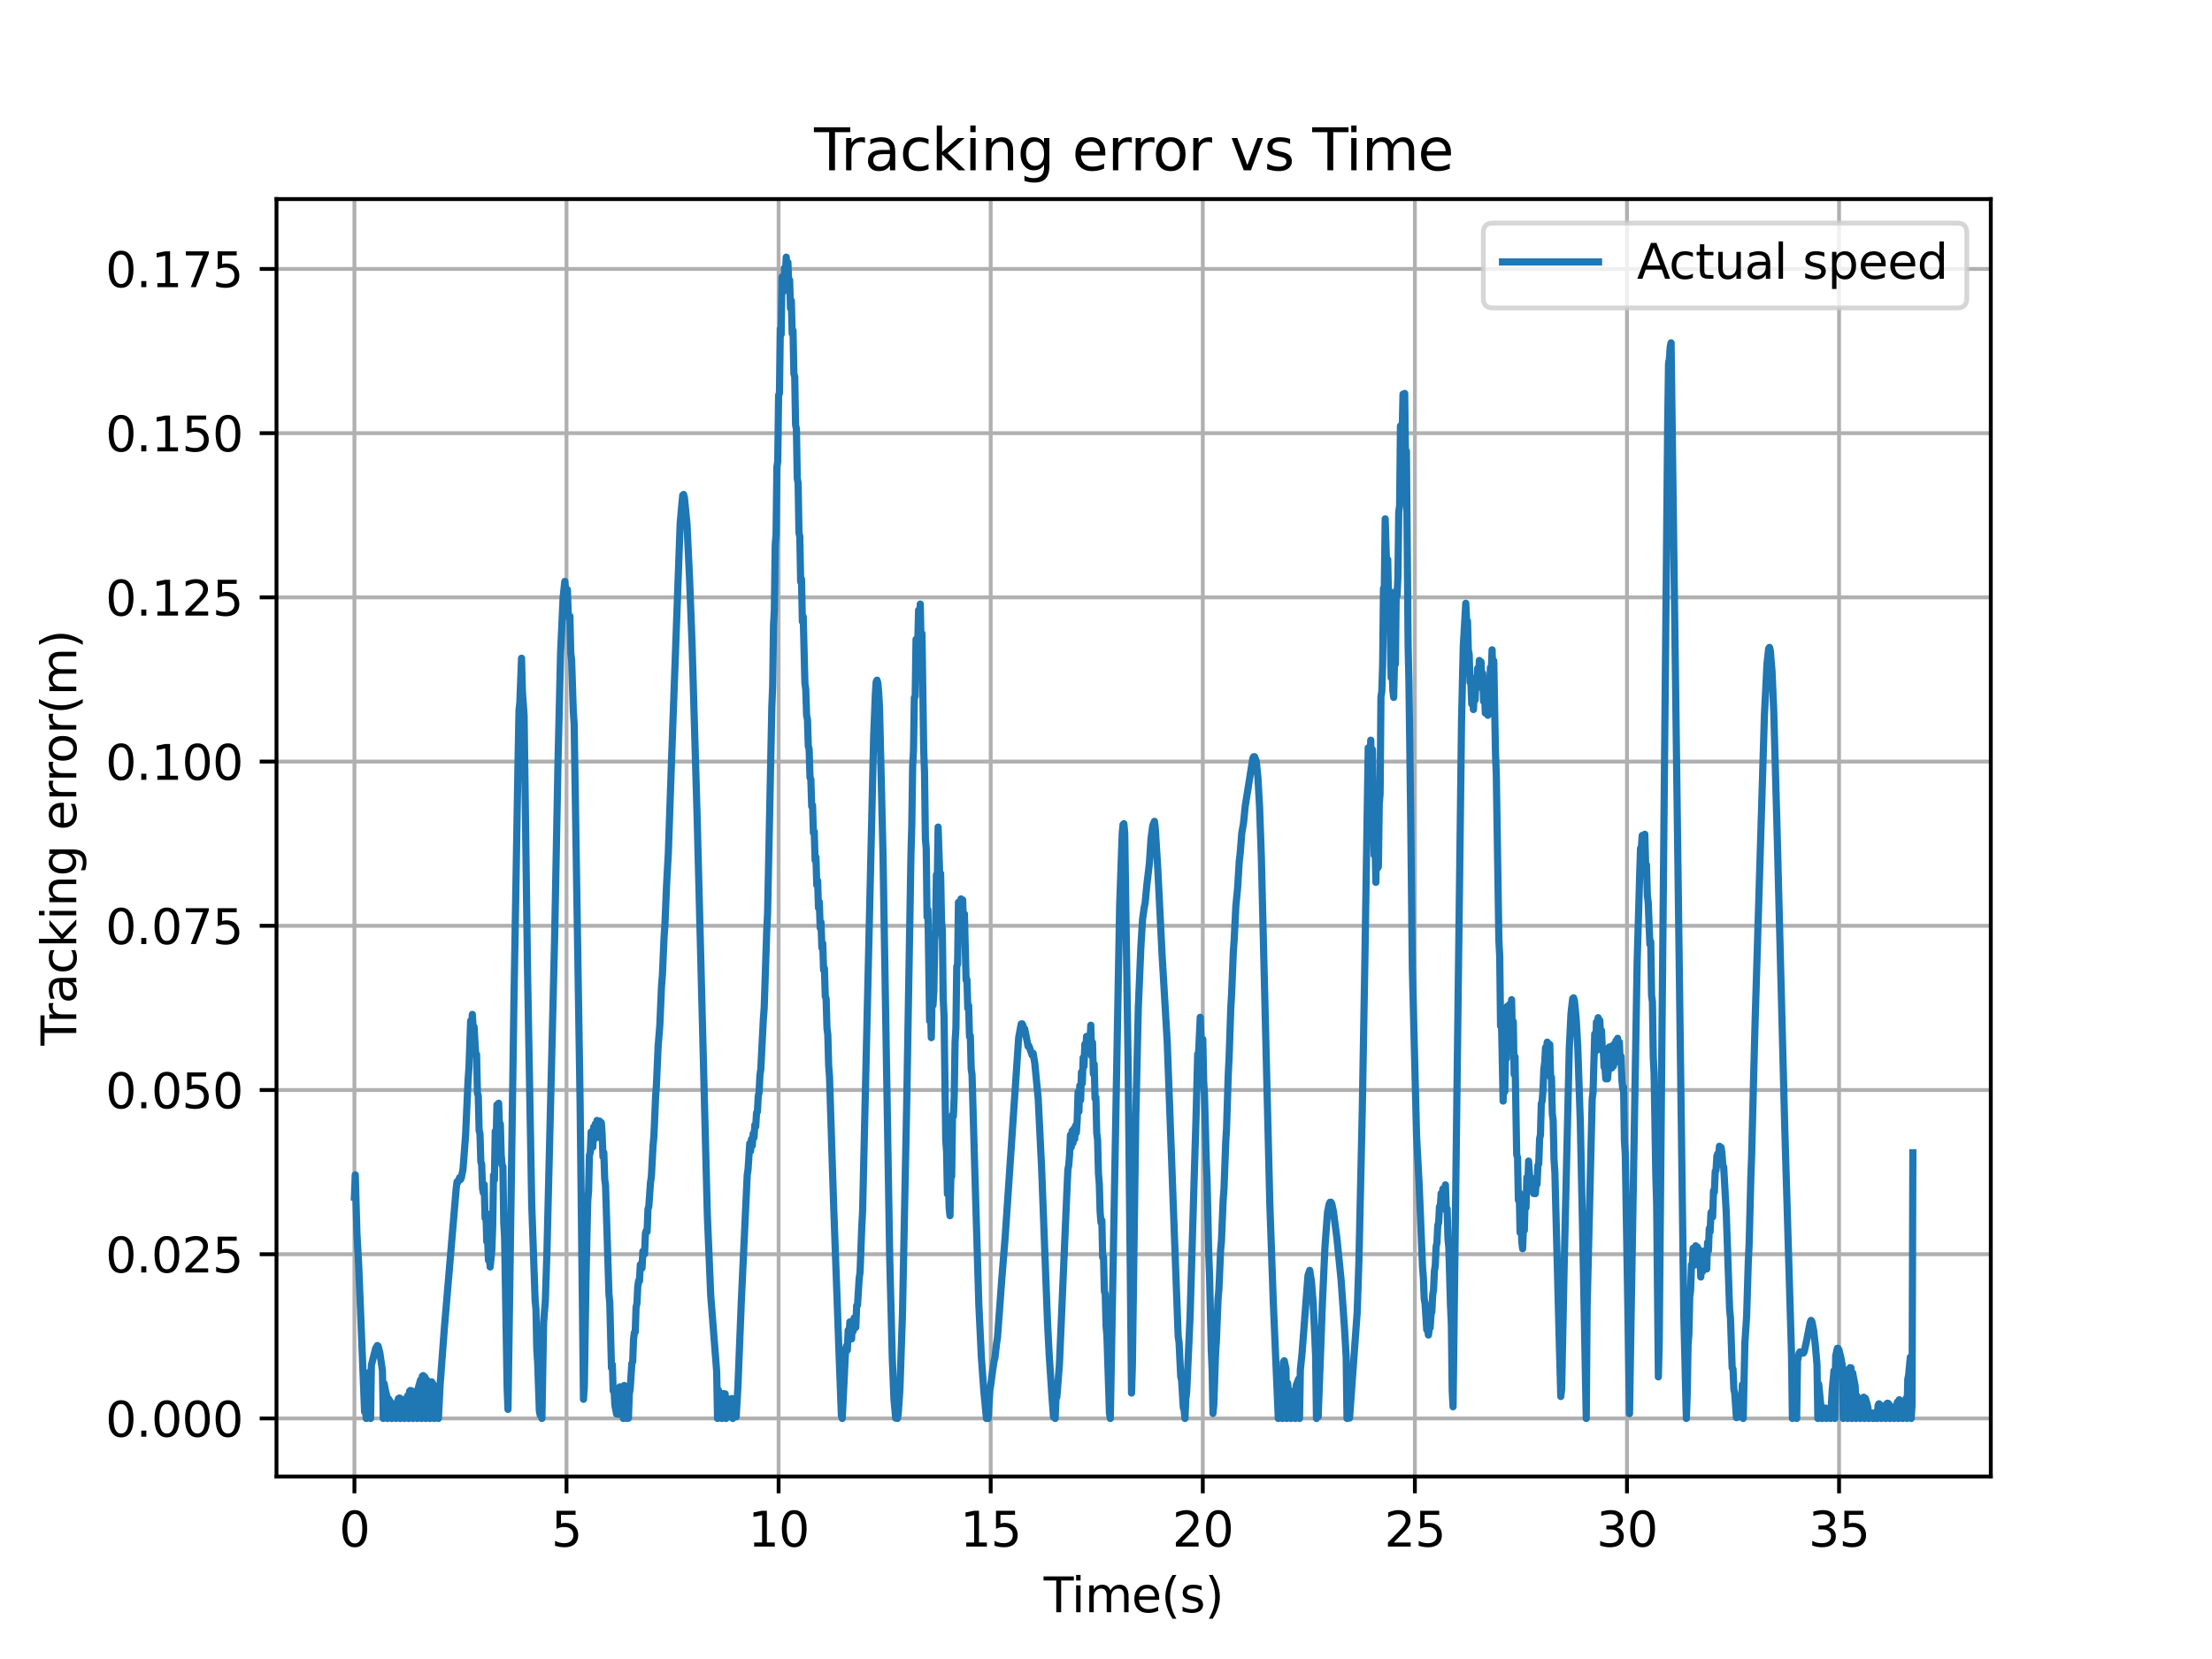 <?xml version="1.0" encoding="utf-8" standalone="no"?>
<!DOCTYPE svg PUBLIC "-//W3C//DTD SVG 1.1//EN"
  "http://www.w3.org/Graphics/SVG/1.1/DTD/svg11.dtd">
<svg xmlns:xlink="http://www.w3.org/1999/xlink" width="460.8pt" height="345.6pt" viewBox="0 0 460.8 345.6" xmlns="http://www.w3.org/2000/svg" version="1.1">
 <defs>
  <style type="text/css">*{stroke-linejoin: round; stroke-linecap: butt}</style>
 </defs>
 <g id="figure_1">
  <g id="patch_1">
   <path d="M 0 345.6 
L 460.8 345.6 
L 460.8 0 
L 0 0 
z
" style="fill: #ffffff"/>
  </g>
  <g id="axes_1">
   <g id="patch_2">
    <path d="M 57.6 307.584 
L 414.72 307.584 
L 414.72 41.472 
L 57.6 41.472 
z
" style="fill: #ffffff"/>
   </g>
   <g id="matplotlib.axis_1">
    <g id="xtick_1">
     <g id="line2d_1">
      <path d="M 73.833 307.584 
L 73.833 41.472 
" clip-path="url(#p0b3f617008)" style="fill: none; stroke: #b0b0b0; stroke-width: 0.8; stroke-linecap: square"/>
     </g>
     <g id="line2d_2">
      <defs>
       <path id="m95b8dc6f7d" d="M 0 0 
L 0 3.5 
" style="stroke: #000000; stroke-width: 0.8"/>
      </defs>
      <g>
       <use xlink:href="#m95b8dc6f7d" x="73.833" y="307.584" style="stroke: #000000; stroke-width: 0.8"/>
      </g>
     </g>
     <g id="text_1">
      <!-- 0 -->
      <g transform="translate(70.651 322.182) scale(0.1 -0.1)">
       <defs>
        <path id="DejaVuSans-30" d="M 2034 4250 
Q 1547 4250 1301 3770 
Q 1056 3291 1056 2328 
Q 1056 1369 1301 889 
Q 1547 409 2034 409 
Q 2525 409 2770 889 
Q 3016 1369 3016 2328 
Q 3016 3291 2770 3770 
Q 2525 4250 2034 4250 
z
M 2034 4750 
Q 2819 4750 3233 4129 
Q 3647 3509 3647 2328 
Q 3647 1150 3233 529 
Q 2819 -91 2034 -91 
Q 1250 -91 836 529 
Q 422 1150 422 2328 
Q 422 3509 836 4129 
Q 1250 4750 2034 4750 
z
" transform="scale(0.016)"/>
       </defs>
       <use xlink:href="#DejaVuSans-30"/>
      </g>
     </g>
    </g>
    <g id="xtick_2">
     <g id="line2d_3">
      <path d="M 118.015 307.584 
L 118.015 41.472 
" clip-path="url(#p0b3f617008)" style="fill: none; stroke: #b0b0b0; stroke-width: 0.8; stroke-linecap: square"/>
     </g>
     <g id="line2d_4">
      <g>
       <use xlink:href="#m95b8dc6f7d" x="118.015" y="307.584" style="stroke: #000000; stroke-width: 0.8"/>
      </g>
     </g>
     <g id="text_2">
      <!-- 5 -->
      <g transform="translate(114.834 322.182) scale(0.1 -0.1)">
       <defs>
        <path id="DejaVuSans-35" d="M 691 4666 
L 3169 4666 
L 3169 4134 
L 1269 4134 
L 1269 2991 
Q 1406 3038 1543 3061 
Q 1681 3084 1819 3084 
Q 2600 3084 3056 2656 
Q 3513 2228 3513 1497 
Q 3513 744 3044 326 
Q 2575 -91 1722 -91 
Q 1428 -91 1123 -41 
Q 819 9 494 109 
L 494 744 
Q 775 591 1075 516 
Q 1375 441 1709 441 
Q 2250 441 2565 725 
Q 2881 1009 2881 1497 
Q 2881 1984 2565 2268 
Q 2250 2553 1709 2553 
Q 1456 2553 1204 2497 
Q 953 2441 691 2322 
L 691 4666 
z
" transform="scale(0.016)"/>
       </defs>
       <use xlink:href="#DejaVuSans-35"/>
      </g>
     </g>
    </g>
    <g id="xtick_3">
     <g id="line2d_5">
      <path d="M 162.198 307.584 
L 162.198 41.472 
" clip-path="url(#p0b3f617008)" style="fill: none; stroke: #b0b0b0; stroke-width: 0.8; stroke-linecap: square"/>
     </g>
     <g id="line2d_6">
      <g>
       <use xlink:href="#m95b8dc6f7d" x="162.198" y="307.584" style="stroke: #000000; stroke-width: 0.8"/>
      </g>
     </g>
     <g id="text_3">
      <!-- 10 -->
      <g transform="translate(155.836 322.182) scale(0.1 -0.1)">
       <defs>
        <path id="DejaVuSans-31" d="M 794 531 
L 1825 531 
L 1825 4091 
L 703 3866 
L 703 4441 
L 1819 4666 
L 2450 4666 
L 2450 531 
L 3481 531 
L 3481 0 
L 794 0 
L 794 531 
z
" transform="scale(0.016)"/>
       </defs>
       <use xlink:href="#DejaVuSans-31"/>
       <use xlink:href="#DejaVuSans-30" x="63.623"/>
      </g>
     </g>
    </g>
    <g id="xtick_4">
     <g id="line2d_7">
      <path d="M 206.381 307.584 
L 206.381 41.472 
" clip-path="url(#p0b3f617008)" style="fill: none; stroke: #b0b0b0; stroke-width: 0.8; stroke-linecap: square"/>
     </g>
     <g id="line2d_8">
      <g>
       <use xlink:href="#m95b8dc6f7d" x="206.381" y="307.584" style="stroke: #000000; stroke-width: 0.8"/>
      </g>
     </g>
     <g id="text_4">
      <!-- 15 -->
      <g transform="translate(200.018 322.182) scale(0.1 -0.1)">
       <use xlink:href="#DejaVuSans-31"/>
       <use xlink:href="#DejaVuSans-35" x="63.623"/>
      </g>
     </g>
    </g>
    <g id="xtick_5">
     <g id="line2d_9">
      <path d="M 250.564 307.584 
L 250.564 41.472 
" clip-path="url(#p0b3f617008)" style="fill: none; stroke: #b0b0b0; stroke-width: 0.8; stroke-linecap: square"/>
     </g>
     <g id="line2d_10">
      <g>
       <use xlink:href="#m95b8dc6f7d" x="250.564" y="307.584" style="stroke: #000000; stroke-width: 0.8"/>
      </g>
     </g>
     <g id="text_5">
      <!-- 20 -->
      <g transform="translate(244.201 322.182) scale(0.1 -0.1)">
       <defs>
        <path id="DejaVuSans-32" d="M 1228 531 
L 3431 531 
L 3431 0 
L 469 0 
L 469 531 
Q 828 903 1448 1529 
Q 2069 2156 2228 2338 
Q 2531 2678 2651 2914 
Q 2772 3150 2772 3378 
Q 2772 3750 2511 3984 
Q 2250 4219 1831 4219 
Q 1534 4219 1204 4116 
Q 875 4013 500 3803 
L 500 4441 
Q 881 4594 1212 4672 
Q 1544 4750 1819 4750 
Q 2544 4750 2975 4387 
Q 3406 4025 3406 3419 
Q 3406 3131 3298 2873 
Q 3191 2616 2906 2266 
Q 2828 2175 2409 1742 
Q 1991 1309 1228 531 
z
" transform="scale(0.016)"/>
       </defs>
       <use xlink:href="#DejaVuSans-32"/>
       <use xlink:href="#DejaVuSans-30" x="63.623"/>
      </g>
     </g>
    </g>
    <g id="xtick_6">
     <g id="line2d_11">
      <path d="M 294.746 307.584 
L 294.746 41.472 
" clip-path="url(#p0b3f617008)" style="fill: none; stroke: #b0b0b0; stroke-width: 0.8; stroke-linecap: square"/>
     </g>
     <g id="line2d_12">
      <g>
       <use xlink:href="#m95b8dc6f7d" x="294.746" y="307.584" style="stroke: #000000; stroke-width: 0.8"/>
      </g>
     </g>
     <g id="text_6">
      <!-- 25 -->
      <g transform="translate(288.384 322.182) scale(0.1 -0.1)">
       <use xlink:href="#DejaVuSans-32"/>
       <use xlink:href="#DejaVuSans-35" x="63.623"/>
      </g>
     </g>
    </g>
    <g id="xtick_7">
     <g id="line2d_13">
      <path d="M 338.929 307.584 
L 338.929 41.472 
" clip-path="url(#p0b3f617008)" style="fill: none; stroke: #b0b0b0; stroke-width: 0.8; stroke-linecap: square"/>
     </g>
     <g id="line2d_14">
      <g>
       <use xlink:href="#m95b8dc6f7d" x="338.929" y="307.584" style="stroke: #000000; stroke-width: 0.8"/>
      </g>
     </g>
     <g id="text_7">
      <!-- 30 -->
      <g transform="translate(332.566 322.182) scale(0.1 -0.1)">
       <defs>
        <path id="DejaVuSans-33" d="M 2597 2516 
Q 3050 2419 3304 2112 
Q 3559 1806 3559 1356 
Q 3559 666 3084 287 
Q 2609 -91 1734 -91 
Q 1441 -91 1130 -33 
Q 819 25 488 141 
L 488 750 
Q 750 597 1062 519 
Q 1375 441 1716 441 
Q 2309 441 2620 675 
Q 2931 909 2931 1356 
Q 2931 1769 2642 2001 
Q 2353 2234 1838 2234 
L 1294 2234 
L 1294 2753 
L 1863 2753 
Q 2328 2753 2575 2939 
Q 2822 3125 2822 3475 
Q 2822 3834 2567 4026 
Q 2313 4219 1838 4219 
Q 1578 4219 1281 4162 
Q 984 4106 628 3988 
L 628 4550 
Q 988 4650 1302 4700 
Q 1616 4750 1894 4750 
Q 2613 4750 3031 4423 
Q 3450 4097 3450 3541 
Q 3450 3153 3228 2886 
Q 3006 2619 2597 2516 
z
" transform="scale(0.016)"/>
       </defs>
       <use xlink:href="#DejaVuSans-33"/>
       <use xlink:href="#DejaVuSans-30" x="63.623"/>
      </g>
     </g>
    </g>
    <g id="xtick_8">
     <g id="line2d_15">
      <path d="M 383.112 307.584 
L 383.112 41.472 
" clip-path="url(#p0b3f617008)" style="fill: none; stroke: #b0b0b0; stroke-width: 0.8; stroke-linecap: square"/>
     </g>
     <g id="line2d_16">
      <g>
       <use xlink:href="#m95b8dc6f7d" x="383.112" y="307.584" style="stroke: #000000; stroke-width: 0.8"/>
      </g>
     </g>
     <g id="text_8">
      <!-- 35 -->
      <g transform="translate(376.749 322.182) scale(0.1 -0.1)">
       <use xlink:href="#DejaVuSans-33"/>
       <use xlink:href="#DejaVuSans-35" x="63.623"/>
      </g>
     </g>
    </g>
    <g id="text_9">
     <!-- Time(s) -->
     <g transform="translate(217.42 335.861) scale(0.1 -0.1)">
      <defs>
       <path id="DejaVuSans-54" d="M -19 4666 
L 3928 4666 
L 3928 4134 
L 2272 4134 
L 2272 0 
L 1638 0 
L 1638 4134 
L -19 4134 
L -19 4666 
z
" transform="scale(0.016)"/>
       <path id="DejaVuSans-69" d="M 603 3500 
L 1178 3500 
L 1178 0 
L 603 0 
L 603 3500 
z
M 603 4863 
L 1178 4863 
L 1178 4134 
L 603 4134 
L 603 4863 
z
" transform="scale(0.016)"/>
       <path id="DejaVuSans-6d" d="M 3328 2828 
Q 3544 3216 3844 3400 
Q 4144 3584 4550 3584 
Q 5097 3584 5394 3201 
Q 5691 2819 5691 2113 
L 5691 0 
L 5113 0 
L 5113 2094 
Q 5113 2597 4934 2840 
Q 4756 3084 4391 3084 
Q 3944 3084 3684 2787 
Q 3425 2491 3425 1978 
L 3425 0 
L 2847 0 
L 2847 2094 
Q 2847 2600 2669 2842 
Q 2491 3084 2119 3084 
Q 1678 3084 1418 2786 
Q 1159 2488 1159 1978 
L 1159 0 
L 581 0 
L 581 3500 
L 1159 3500 
L 1159 2956 
Q 1356 3278 1631 3431 
Q 1906 3584 2284 3584 
Q 2666 3584 2933 3390 
Q 3200 3197 3328 2828 
z
" transform="scale(0.016)"/>
       <path id="DejaVuSans-65" d="M 3597 1894 
L 3597 1613 
L 953 1613 
Q 991 1019 1311 708 
Q 1631 397 2203 397 
Q 2534 397 2845 478 
Q 3156 559 3463 722 
L 3463 178 
Q 3153 47 2828 -22 
Q 2503 -91 2169 -91 
Q 1331 -91 842 396 
Q 353 884 353 1716 
Q 353 2575 817 3079 
Q 1281 3584 2069 3584 
Q 2775 3584 3186 3129 
Q 3597 2675 3597 1894 
z
M 3022 2063 
Q 3016 2534 2758 2815 
Q 2500 3097 2075 3097 
Q 1594 3097 1305 2825 
Q 1016 2553 972 2059 
L 3022 2063 
z
" transform="scale(0.016)"/>
       <path id="DejaVuSans-28" d="M 1984 4856 
Q 1566 4138 1362 3434 
Q 1159 2731 1159 2009 
Q 1159 1288 1364 580 
Q 1569 -128 1984 -844 
L 1484 -844 
Q 1016 -109 783 600 
Q 550 1309 550 2009 
Q 550 2706 781 3412 
Q 1013 4119 1484 4856 
L 1984 4856 
z
" transform="scale(0.016)"/>
       <path id="DejaVuSans-73" d="M 2834 3397 
L 2834 2853 
Q 2591 2978 2328 3040 
Q 2066 3103 1784 3103 
Q 1356 3103 1142 2972 
Q 928 2841 928 2578 
Q 928 2378 1081 2264 
Q 1234 2150 1697 2047 
L 1894 2003 
Q 2506 1872 2764 1633 
Q 3022 1394 3022 966 
Q 3022 478 2636 193 
Q 2250 -91 1575 -91 
Q 1294 -91 989 -36 
Q 684 19 347 128 
L 347 722 
Q 666 556 975 473 
Q 1284 391 1588 391 
Q 1994 391 2212 530 
Q 2431 669 2431 922 
Q 2431 1156 2273 1281 
Q 2116 1406 1581 1522 
L 1381 1569 
Q 847 1681 609 1914 
Q 372 2147 372 2553 
Q 372 3047 722 3315 
Q 1072 3584 1716 3584 
Q 2034 3584 2315 3537 
Q 2597 3491 2834 3397 
z
" transform="scale(0.016)"/>
       <path id="DejaVuSans-29" d="M 513 4856 
L 1013 4856 
Q 1481 4119 1714 3412 
Q 1947 2706 1947 2009 
Q 1947 1309 1714 600 
Q 1481 -109 1013 -844 
L 513 -844 
Q 928 -128 1133 580 
Q 1338 1288 1338 2009 
Q 1338 2731 1133 3434 
Q 928 4138 513 4856 
z
" transform="scale(0.016)"/>
      </defs>
      <use xlink:href="#DejaVuSans-54"/>
      <use xlink:href="#DejaVuSans-69" x="57.959"/>
      <use xlink:href="#DejaVuSans-6d" x="85.742"/>
      <use xlink:href="#DejaVuSans-65" x="183.154"/>
      <use xlink:href="#DejaVuSans-28" x="244.678"/>
      <use xlink:href="#DejaVuSans-73" x="283.691"/>
      <use xlink:href="#DejaVuSans-29" x="335.791"/>
     </g>
    </g>
   </g>
   <g id="matplotlib.axis_2">
    <g id="ytick_1">
     <g id="line2d_17">
      <path d="M 57.6 295.488 
L 414.72 295.488 
" clip-path="url(#p0b3f617008)" style="fill: none; stroke: #b0b0b0; stroke-width: 0.8; stroke-linecap: square"/>
     </g>
     <g id="line2d_18">
      <defs>
       <path id="m28828a5ad7" d="M 0 0 
L -3.5 0 
" style="stroke: #000000; stroke-width: 0.8"/>
      </defs>
      <g>
       <use xlink:href="#m28828a5ad7" x="57.6" y="295.488" style="stroke: #000000; stroke-width: 0.8"/>
      </g>
     </g>
     <g id="text_10">
      <!-- 0.000 -->
      <g transform="translate(21.972 299.287) scale(0.1 -0.1)">
       <defs>
        <path id="DejaVuSans-2e" d="M 684 794 
L 1344 794 
L 1344 0 
L 684 0 
L 684 794 
z
" transform="scale(0.016)"/>
       </defs>
       <use xlink:href="#DejaVuSans-30"/>
       <use xlink:href="#DejaVuSans-2e" x="63.623"/>
       <use xlink:href="#DejaVuSans-30" x="95.41"/>
       <use xlink:href="#DejaVuSans-30" x="159.033"/>
       <use xlink:href="#DejaVuSans-30" x="222.656"/>
      </g>
     </g>
    </g>
    <g id="ytick_2">
     <g id="line2d_19">
      <path d="M 57.6 261.279 
L 414.72 261.279 
" clip-path="url(#p0b3f617008)" style="fill: none; stroke: #b0b0b0; stroke-width: 0.8; stroke-linecap: square"/>
     </g>
     <g id="line2d_20">
      <g>
       <use xlink:href="#m28828a5ad7" x="57.6" y="261.279" style="stroke: #000000; stroke-width: 0.8"/>
      </g>
     </g>
     <g id="text_11">
      <!-- 0.025 -->
      <g transform="translate(21.972 265.078) scale(0.1 -0.1)">
       <use xlink:href="#DejaVuSans-30"/>
       <use xlink:href="#DejaVuSans-2e" x="63.623"/>
       <use xlink:href="#DejaVuSans-30" x="95.41"/>
       <use xlink:href="#DejaVuSans-32" x="159.033"/>
       <use xlink:href="#DejaVuSans-35" x="222.656"/>
      </g>
     </g>
    </g>
    <g id="ytick_3">
     <g id="line2d_21">
      <path d="M 57.6 227.069 
L 414.72 227.069 
" clip-path="url(#p0b3f617008)" style="fill: none; stroke: #b0b0b0; stroke-width: 0.8; stroke-linecap: square"/>
     </g>
     <g id="line2d_22">
      <g>
       <use xlink:href="#m28828a5ad7" x="57.6" y="227.069" style="stroke: #000000; stroke-width: 0.8"/>
      </g>
     </g>
     <g id="text_12">
      <!-- 0.050 -->
      <g transform="translate(21.972 230.869) scale(0.1 -0.1)">
       <use xlink:href="#DejaVuSans-30"/>
       <use xlink:href="#DejaVuSans-2e" x="63.623"/>
       <use xlink:href="#DejaVuSans-30" x="95.41"/>
       <use xlink:href="#DejaVuSans-35" x="159.033"/>
       <use xlink:href="#DejaVuSans-30" x="222.656"/>
      </g>
     </g>
    </g>
    <g id="ytick_4">
     <g id="line2d_23">
      <path d="M 57.6 192.86 
L 414.72 192.86 
" clip-path="url(#p0b3f617008)" style="fill: none; stroke: #b0b0b0; stroke-width: 0.8; stroke-linecap: square"/>
     </g>
     <g id="line2d_24">
      <g>
       <use xlink:href="#m28828a5ad7" x="57.6" y="192.86" style="stroke: #000000; stroke-width: 0.8"/>
      </g>
     </g>
     <g id="text_13">
      <!-- 0.075 -->
      <g transform="translate(21.972 196.659) scale(0.1 -0.1)">
       <defs>
        <path id="DejaVuSans-37" d="M 525 4666 
L 3525 4666 
L 3525 4397 
L 1831 0 
L 1172 0 
L 2766 4134 
L 525 4134 
L 525 4666 
z
" transform="scale(0.016)"/>
       </defs>
       <use xlink:href="#DejaVuSans-30"/>
       <use xlink:href="#DejaVuSans-2e" x="63.623"/>
       <use xlink:href="#DejaVuSans-30" x="95.41"/>
       <use xlink:href="#DejaVuSans-37" x="159.033"/>
       <use xlink:href="#DejaVuSans-35" x="222.656"/>
      </g>
     </g>
    </g>
    <g id="ytick_5">
     <g id="line2d_25">
      <path d="M 57.6 158.651 
L 414.72 158.651 
" clip-path="url(#p0b3f617008)" style="fill: none; stroke: #b0b0b0; stroke-width: 0.8; stroke-linecap: square"/>
     </g>
     <g id="line2d_26">
      <g>
       <use xlink:href="#m28828a5ad7" x="57.6" y="158.651" style="stroke: #000000; stroke-width: 0.8"/>
      </g>
     </g>
     <g id="text_14">
      <!-- 0.100 -->
      <g transform="translate(21.972 162.45) scale(0.1 -0.1)">
       <use xlink:href="#DejaVuSans-30"/>
       <use xlink:href="#DejaVuSans-2e" x="63.623"/>
       <use xlink:href="#DejaVuSans-31" x="95.41"/>
       <use xlink:href="#DejaVuSans-30" x="159.033"/>
       <use xlink:href="#DejaVuSans-30" x="222.656"/>
      </g>
     </g>
    </g>
    <g id="ytick_6">
     <g id="line2d_27">
      <path d="M 57.6 124.441 
L 414.72 124.441 
" clip-path="url(#p0b3f617008)" style="fill: none; stroke: #b0b0b0; stroke-width: 0.8; stroke-linecap: square"/>
     </g>
     <g id="line2d_28">
      <g>
       <use xlink:href="#m28828a5ad7" x="57.6" y="124.441" style="stroke: #000000; stroke-width: 0.8"/>
      </g>
     </g>
     <g id="text_15">
      <!-- 0.125 -->
      <g transform="translate(21.972 128.241) scale(0.1 -0.1)">
       <use xlink:href="#DejaVuSans-30"/>
       <use xlink:href="#DejaVuSans-2e" x="63.623"/>
       <use xlink:href="#DejaVuSans-31" x="95.41"/>
       <use xlink:href="#DejaVuSans-32" x="159.033"/>
       <use xlink:href="#DejaVuSans-35" x="222.656"/>
      </g>
     </g>
    </g>
    <g id="ytick_7">
     <g id="line2d_29">
      <path d="M 57.6 90.232 
L 414.72 90.232 
" clip-path="url(#p0b3f617008)" style="fill: none; stroke: #b0b0b0; stroke-width: 0.8; stroke-linecap: square"/>
     </g>
     <g id="line2d_30">
      <g>
       <use xlink:href="#m28828a5ad7" x="57.6" y="90.232" style="stroke: #000000; stroke-width: 0.8"/>
      </g>
     </g>
     <g id="text_16">
      <!-- 0.150 -->
      <g transform="translate(21.972 94.031) scale(0.1 -0.1)">
       <use xlink:href="#DejaVuSans-30"/>
       <use xlink:href="#DejaVuSans-2e" x="63.623"/>
       <use xlink:href="#DejaVuSans-31" x="95.41"/>
       <use xlink:href="#DejaVuSans-35" x="159.033"/>
       <use xlink:href="#DejaVuSans-30" x="222.656"/>
      </g>
     </g>
    </g>
    <g id="ytick_8">
     <g id="line2d_31">
      <path d="M 57.6 56.023 
L 414.72 56.023 
" clip-path="url(#p0b3f617008)" style="fill: none; stroke: #b0b0b0; stroke-width: 0.8; stroke-linecap: square"/>
     </g>
     <g id="line2d_32">
      <g>
       <use xlink:href="#m28828a5ad7" x="57.6" y="56.023" style="stroke: #000000; stroke-width: 0.8"/>
      </g>
     </g>
     <g id="text_17">
      <!-- 0.175 -->
      <g transform="translate(21.972 59.822) scale(0.1 -0.1)">
       <use xlink:href="#DejaVuSans-30"/>
       <use xlink:href="#DejaVuSans-2e" x="63.623"/>
       <use xlink:href="#DejaVuSans-31" x="95.41"/>
       <use xlink:href="#DejaVuSans-37" x="159.033"/>
       <use xlink:href="#DejaVuSans-35" x="222.656"/>
      </g>
     </g>
    </g>
    <g id="text_18">
     <!-- Tracking error(m) -->
     <g transform="translate(15.892 217.804) rotate(-90) scale(0.1 -0.1)">
      <defs>
       <path id="DejaVuSans-72" d="M 2631 2963 
Q 2534 3019 2420 3045 
Q 2306 3072 2169 3072 
Q 1681 3072 1420 2755 
Q 1159 2438 1159 1844 
L 1159 0 
L 581 0 
L 581 3500 
L 1159 3500 
L 1159 2956 
Q 1341 3275 1631 3429 
Q 1922 3584 2338 3584 
Q 2397 3584 2469 3576 
Q 2541 3569 2628 3553 
L 2631 2963 
z
" transform="scale(0.016)"/>
       <path id="DejaVuSans-61" d="M 2194 1759 
Q 1497 1759 1228 1600 
Q 959 1441 959 1056 
Q 959 750 1161 570 
Q 1363 391 1709 391 
Q 2188 391 2477 730 
Q 2766 1069 2766 1631 
L 2766 1759 
L 2194 1759 
z
M 3341 1997 
L 3341 0 
L 2766 0 
L 2766 531 
Q 2569 213 2275 61 
Q 1981 -91 1556 -91 
Q 1019 -91 701 211 
Q 384 513 384 1019 
Q 384 1609 779 1909 
Q 1175 2209 1959 2209 
L 2766 2209 
L 2766 2266 
Q 2766 2663 2505 2880 
Q 2244 3097 1772 3097 
Q 1472 3097 1187 3025 
Q 903 2953 641 2809 
L 641 3341 
Q 956 3463 1253 3523 
Q 1550 3584 1831 3584 
Q 2591 3584 2966 3190 
Q 3341 2797 3341 1997 
z
" transform="scale(0.016)"/>
       <path id="DejaVuSans-63" d="M 3122 3366 
L 3122 2828 
Q 2878 2963 2633 3030 
Q 2388 3097 2138 3097 
Q 1578 3097 1268 2742 
Q 959 2388 959 1747 
Q 959 1106 1268 751 
Q 1578 397 2138 397 
Q 2388 397 2633 464 
Q 2878 531 3122 666 
L 3122 134 
Q 2881 22 2623 -34 
Q 2366 -91 2075 -91 
Q 1284 -91 818 406 
Q 353 903 353 1747 
Q 353 2603 823 3093 
Q 1294 3584 2113 3584 
Q 2378 3584 2631 3529 
Q 2884 3475 3122 3366 
z
" transform="scale(0.016)"/>
       <path id="DejaVuSans-6b" d="M 581 4863 
L 1159 4863 
L 1159 1991 
L 2875 3500 
L 3609 3500 
L 1753 1863 
L 3688 0 
L 2938 0 
L 1159 1709 
L 1159 0 
L 581 0 
L 581 4863 
z
" transform="scale(0.016)"/>
       <path id="DejaVuSans-6e" d="M 3513 2113 
L 3513 0 
L 2938 0 
L 2938 2094 
Q 2938 2591 2744 2837 
Q 2550 3084 2163 3084 
Q 1697 3084 1428 2787 
Q 1159 2491 1159 1978 
L 1159 0 
L 581 0 
L 581 3500 
L 1159 3500 
L 1159 2956 
Q 1366 3272 1645 3428 
Q 1925 3584 2291 3584 
Q 2894 3584 3203 3211 
Q 3513 2838 3513 2113 
z
" transform="scale(0.016)"/>
       <path id="DejaVuSans-67" d="M 2906 1791 
Q 2906 2416 2648 2759 
Q 2391 3103 1925 3103 
Q 1463 3103 1205 2759 
Q 947 2416 947 1791 
Q 947 1169 1205 825 
Q 1463 481 1925 481 
Q 2391 481 2648 825 
Q 2906 1169 2906 1791 
z
M 3481 434 
Q 3481 -459 3084 -895 
Q 2688 -1331 1869 -1331 
Q 1566 -1331 1297 -1286 
Q 1028 -1241 775 -1147 
L 775 -588 
Q 1028 -725 1275 -790 
Q 1522 -856 1778 -856 
Q 2344 -856 2625 -561 
Q 2906 -266 2906 331 
L 2906 616 
Q 2728 306 2450 153 
Q 2172 0 1784 0 
Q 1141 0 747 490 
Q 353 981 353 1791 
Q 353 2603 747 3093 
Q 1141 3584 1784 3584 
Q 2172 3584 2450 3431 
Q 2728 3278 2906 2969 
L 2906 3500 
L 3481 3500 
L 3481 434 
z
" transform="scale(0.016)"/>
       <path id="DejaVuSans-20" transform="scale(0.016)"/>
       <path id="DejaVuSans-6f" d="M 1959 3097 
Q 1497 3097 1228 2736 
Q 959 2375 959 1747 
Q 959 1119 1226 758 
Q 1494 397 1959 397 
Q 2419 397 2687 759 
Q 2956 1122 2956 1747 
Q 2956 2369 2687 2733 
Q 2419 3097 1959 3097 
z
M 1959 3584 
Q 2709 3584 3137 3096 
Q 3566 2609 3566 1747 
Q 3566 888 3137 398 
Q 2709 -91 1959 -91 
Q 1206 -91 779 398 
Q 353 888 353 1747 
Q 353 2609 779 3096 
Q 1206 3584 1959 3584 
z
" transform="scale(0.016)"/>
      </defs>
      <use xlink:href="#DejaVuSans-54"/>
      <use xlink:href="#DejaVuSans-72" x="46.334"/>
      <use xlink:href="#DejaVuSans-61" x="87.447"/>
      <use xlink:href="#DejaVuSans-63" x="148.727"/>
      <use xlink:href="#DejaVuSans-6b" x="203.707"/>
      <use xlink:href="#DejaVuSans-69" x="261.617"/>
      <use xlink:href="#DejaVuSans-6e" x="289.4"/>
      <use xlink:href="#DejaVuSans-67" x="352.779"/>
      <use xlink:href="#DejaVuSans-20" x="416.256"/>
      <use xlink:href="#DejaVuSans-65" x="448.043"/>
      <use xlink:href="#DejaVuSans-72" x="509.566"/>
      <use xlink:href="#DejaVuSans-72" x="548.93"/>
      <use xlink:href="#DejaVuSans-6f" x="587.793"/>
      <use xlink:href="#DejaVuSans-72" x="648.975"/>
      <use xlink:href="#DejaVuSans-28" x="690.088"/>
      <use xlink:href="#DejaVuSans-6d" x="729.102"/>
      <use xlink:href="#DejaVuSans-29" x="826.514"/>
     </g>
    </g>
   </g>
   <g id="line2d_33">
    <path d="M 73.833 249.382 
L 74.009 244.747 
L 74.009 244.747 
L 74.363 257.172 
L 74.363 257.172 
L 74.716 263.426 
L 74.716 263.426 
L 75.953 294.129 
L 75.953 294.129 
L 76.13 293.728 
L 76.13 293.728 
L 76.307 295.488 
L 76.307 295.488 
L 76.484 289.349 
L 76.484 289.349 
L 76.837 286.655 
L 76.837 286.655 
L 77.014 285.773 
L 77.014 285.773 
L 77.191 295.488 
L 77.191 295.488 
L 77.367 284.386 
L 77.367 284.386 
L 78.251 280.919 
L 78.251 280.919 
L 78.604 280.299 
L 78.604 280.299 
L 78.781 280.429 
L 78.781 280.429 
L 79.135 281.867 
L 79.135 281.867 
L 79.665 285.529 
L 79.665 285.529 
L 79.842 295.488 
L 79.842 295.488 
L 80.018 288.211 
L 80.372 290.073 
L 80.372 290.073 
L 80.548 290.607 
L 80.548 290.607 
L 80.725 295.488 
L 80.725 295.488 
L 80.902 291.35 
L 80.902 291.35 
L 81.432 292.215 
L 81.432 292.215 
L 81.609 295.488 
L 81.609 295.488 
L 81.786 293.652 
L 81.786 293.652 
L 82.139 295.361 
L 82.139 295.361 
L 82.316 294.302 
L 82.316 294.302 
L 82.493 295.488 
L 82.493 295.488 
L 82.669 292.338 
L 82.669 292.338 
L 83.023 291.325 
L 83.023 291.325 
L 83.199 291.234 
L 83.199 291.234 
L 83.376 295.488 
L 83.376 295.488 
L 83.553 291.425 
L 83.553 291.425 
L 84.083 292.252 
L 84.083 292.252 
L 84.26 295.488 
L 84.437 292.03 
L 84.437 292.03 
L 84.967 290.69 
L 84.967 290.69 
L 85.144 295.488 
L 85.144 295.488 
L 85.32 289.822 
L 85.32 289.822 
L 85.497 289.66 
L 85.497 289.66 
L 85.85 289.791 
L 85.85 289.791 
L 86.027 295.488 
L 86.027 295.488 
L 86.204 290.039 
L 86.204 290.039 
L 86.557 290.361 
L 86.557 290.361 
L 86.734 290.279 
L 86.734 290.279 
L 86.911 295.488 
L 86.911 295.488 
L 87.088 289.323 
L 87.088 289.323 
L 87.618 287.462 
L 87.618 287.462 
L 87.794 295.488 
L 87.794 295.488 
L 87.971 286.685 
L 87.971 286.685 
L 88.148 286.565 
L 88.148 286.565 
L 88.501 286.881 
L 88.501 286.881 
L 88.678 295.488 
L 88.678 295.488 
L 88.855 287.408 
L 88.855 287.408 
L 89.032 287.684 
L 89.032 287.684 
L 89.208 288.171 
L 89.208 288.171 
L 89.385 288.31 
L 89.385 288.31 
L 89.562 295.488 
L 89.562 295.488 
L 89.739 287.995 
L 89.739 287.995 
L 89.915 287.854 
L 89.915 287.854 
L 90.269 288.43 
L 90.269 288.43 
L 90.445 295.488 
L 90.445 295.488 
L 90.622 290.005 
L 90.622 290.005 
L 90.976 293.331 
L 90.976 293.331 
L 91.152 295.337 
L 91.152 295.337 
L 91.329 295.488 
L 91.329 295.488 
L 91.683 288.502 
L 91.683 288.502 
L 92.566 276.695 
L 92.566 276.695 
L 95.04 247.516 
L 95.04 247.516 
L 95.217 246.16 
L 95.217 246.16 
L 95.394 246.276 
L 95.394 246.276 
L 95.747 245.323 
L 95.747 245.323 
L 95.924 245.722 
L 95.924 245.722 
L 96.101 245.382 
L 96.101 245.382 
L 96.454 243.577 
L 96.454 243.577 
L 96.984 236.571 
L 96.984 236.571 
L 97.515 224.849 
L 97.515 224.849 
L 97.691 222.437 
L 97.691 222.437 
L 98.045 212.658 
L 98.045 212.658 
L 98.222 214.097 
L 98.222 214.097 
L 98.398 211.319 
L 98.398 211.319 
L 98.575 214.334 
L 98.575 214.334 
L 98.752 213.885 
L 98.752 213.885 
L 99.105 219.816 
L 99.105 219.816 
L 99.282 219.664 
L 99.282 219.664 
L 99.459 227.723 
L 99.459 227.723 
L 99.635 228.316 
L 99.635 228.316 
L 99.812 235.485 
L 99.812 235.485 
L 99.989 236.138 
L 99.989 236.138 
L 100.166 242.005 
L 100.166 242.005 
L 100.342 242.589 
L 100.342 242.589 
L 100.519 247.58 
L 100.519 247.58 
L 100.696 248.501 
L 100.696 248.501 
L 100.873 246.778 
L 100.873 246.778 
L 101.049 253.779 
L 101.049 253.779 
L 101.226 252.64 
L 101.226 252.64 
L 101.403 258.635 
L 101.403 258.635 
L 101.579 258.033 
L 101.579 258.033 
L 101.756 262.535 
L 101.756 262.535 
L 101.933 261.942 
L 101.933 261.942 
L 102.11 263.936 
L 102.11 263.936 
L 102.463 260.34 
L 102.463 260.34 
L 102.64 255.263 
L 102.64 255.263 
L 102.817 244.801 
L 102.817 244.801 
L 102.993 245.796 
L 102.993 245.796 
L 103.17 235.652 
L 103.17 235.652 
L 103.347 237.922 
L 103.347 237.922 
L 103.524 230.15 
L 103.524 230.15 
L 103.7 233.909 
L 103.7 233.909 
L 103.877 229.823 
L 103.877 229.823 
L 104.054 234.927 
L 104.23 234.16 
L 104.23 234.16 
L 104.407 240.511 
L 104.407 240.511 
L 104.584 242.702 
L 104.584 242.702 
L 104.761 242.985 
L 104.761 242.985 
L 104.937 254.73 
L 104.937 254.73 
L 105.114 257.655 
L 105.114 257.655 
L 105.644 289.05 
L 105.644 289.05 
L 105.821 293.605 
L 105.821 293.605 
L 107.058 208.769 
L 107.058 208.769 
L 107.942 157.258 
L 107.942 157.258 
L 108.119 147.938 
L 108.119 147.938 
L 108.295 146.34 
L 108.295 146.34 
L 108.649 137.126 
L 108.649 137.126 
L 108.825 144 
L 108.825 144 
L 109.179 149.069 
L 109.179 149.069 
L 109.886 201.603 
L 109.886 201.603 
L 110.769 250.916 
L 110.769 250.916 
L 111.476 270.912 
L 111.476 270.912 
L 111.653 272.773 
L 111.653 272.773 
L 111.83 281.22 
L 111.83 281.22 
L 112.007 283.872 
L 112.007 283.872 
L 112.36 293.96 
L 112.36 293.96 
L 112.537 294.804 
L 112.537 294.804 
L 112.714 287.803 
L 112.714 287.803 
L 112.89 295.488 
L 112.89 295.488 
L 113.244 275.5 
L 113.244 275.5 
L 113.597 271.113 
L 113.597 271.113 
L 113.951 260.293 
L 113.951 260.293 
L 115.541 195.33 
L 115.541 195.33 
L 116.248 158.499 
L 116.248 158.499 
L 116.778 136.01 
L 116.778 136.01 
L 117.309 124.429 
L 117.309 124.429 
L 117.662 121.116 
L 117.662 121.116 
L 117.839 123.061 
L 117.839 123.061 
L 118.015 123.462 
L 118.015 123.462 
L 118.192 122.816 
L 118.192 122.816 
L 118.369 127.657 
L 118.369 127.657 
L 118.546 128.694 
L 118.546 128.694 
L 118.722 128.369 
L 118.722 128.369 
L 118.899 136.014 
L 118.899 136.014 
L 119.076 137.483 
L 119.076 137.483 
L 119.429 148.217 
L 119.429 148.217 
L 119.606 150.759 
L 119.606 150.759 
L 120.843 229.45 
L 120.843 229.45 
L 121.55 291.507 
L 121.55 291.507 
L 121.727 288.884 
L 121.727 288.884 
L 122.08 266.027 
L 122.08 266.027 
L 122.434 250.247 
L 122.434 250.247 
L 122.61 248.07 
L 122.61 248.07 
L 122.787 240.661 
L 122.787 240.661 
L 122.964 240.081 
L 122.964 240.081 
L 123.141 235.805 
L 123.141 235.805 
L 123.317 236.109 
L 123.317 236.109 
L 123.494 238.97 
L 123.494 238.97 
L 123.671 234.79 
L 123.671 234.79 
L 123.848 237.26 
L 123.848 237.26 
L 124.024 234.11 
L 124.024 234.11 
L 124.201 235.505 
L 124.201 235.505 
L 124.378 233.406 
L 124.378 233.406 
L 124.554 234.346 
L 124.554 234.346 
L 124.731 236.942 
L 124.731 236.942 
L 124.908 233.547 
L 124.908 233.547 
L 125.085 235.6 
L 125.085 235.6 
L 125.261 233.869 
L 125.438 236.239 
L 125.438 236.239 
L 125.615 240.999 
L 125.615 240.999 
L 125.792 240.129 
L 125.792 240.129 
L 125.968 245.564 
L 125.968 245.564 
L 126.145 246.937 
L 126.145 246.937 
L 126.852 269.567 
L 126.852 269.567 
L 127.029 271.381 
L 127.029 271.381 
L 127.382 284.964 
L 127.382 284.964 
L 127.559 284.25 
L 127.559 284.25 
L 127.736 289.707 
L 127.736 289.707 
L 127.912 289.243 
L 127.912 289.243 
L 128.089 292.68 
L 128.089 292.68 
L 128.443 294.562 
L 128.443 294.562 
L 128.619 293.2 
L 128.619 293.2 
L 128.796 294.629 
L 128.796 294.629 
L 129.149 288.895 
L 129.149 288.895 
L 129.326 292.047 
L 129.326 292.047 
L 129.503 289.607 
L 129.503 289.607 
L 129.68 291.772 
L 129.68 291.772 
L 129.856 295.488 
L 129.856 295.488 
L 130.033 288.62 
L 130.033 288.62 
L 130.21 292.694 
L 130.21 292.694 
L 130.387 292.057 
L 130.387 292.057 
L 130.563 295.478 
L 130.917 295.431 
L 130.917 295.431 
L 131.094 290.384 
L 131.094 290.384 
L 131.27 289.444 
L 131.27 289.444 
L 131.624 284.036 
L 131.624 284.036 
L 131.8 283.687 
L 131.8 283.687 
L 131.977 278.965 
L 131.977 278.965 
L 132.154 277.601 
L 132.154 277.601 
L 132.331 277.472 
L 132.507 272.274 
L 132.507 272.274 
L 132.684 271.574 
L 132.684 271.574 
L 132.861 267.981 
L 132.861 267.981 
L 133.038 266.811 
L 133.038 266.811 
L 133.214 266.893 
L 133.214 266.893 
L 133.391 263.452 
L 133.391 263.452 
L 133.568 263.27 
L 133.568 263.27 
L 133.744 264.17 
L 133.744 264.17 
L 133.921 260.663 
L 133.921 260.663 
L 134.098 260.59 
L 134.098 260.59 
L 134.275 261.236 
L 134.275 261.236 
L 134.451 256.905 
L 134.451 256.905 
L 134.628 256.348 
L 134.628 256.348 
L 134.805 256.589 
L 134.805 256.589 
L 134.982 251.89 
L 134.982 251.89 
L 135.158 251.343 
L 135.158 251.343 
L 135.512 246.305 
L 135.512 246.305 
L 135.689 245.162 
L 135.689 245.162 
L 136.042 238.687 
L 136.042 238.687 
L 136.219 236.701 
L 136.219 236.701 
L 136.572 228.529 
L 136.572 228.529 
L 136.749 225.946 
L 136.749 225.946 
L 137.102 217.964 
L 137.102 217.964 
L 137.456 213.551 
L 137.456 213.551 
L 137.809 205.36 
L 137.809 205.36 
L 137.986 203.239 
L 137.986 203.239 
L 138.339 195.189 
L 138.339 195.189 
L 138.516 192.644 
L 138.516 192.644 
L 138.87 184.156 
L 138.87 184.156 
L 139.223 177.74 
L 139.223 177.74 
L 139.577 167.492 
L 139.577 167.492 
L 139.93 157.352 
L 139.93 157.352 
L 141.697 108.928 
L 141.697 108.928 
L 142.051 104.967 
L 142.051 104.967 
L 142.228 103.155 
L 142.228 103.155 
L 142.404 103.011 
L 142.404 103.011 
L 142.581 103.679 
L 142.581 103.679 
L 142.934 107.359 
L 142.934 107.359 
L 143.111 109.087 
L 143.111 109.087 
L 143.641 120.332 
L 143.641 120.332 
L 144.172 134.24 
L 144.172 134.24 
L 145.232 170.441 
L 145.232 170.441 
L 147.353 253.164 
L 147.353 253.164 
L 148.06 269.925 
L 148.06 269.925 
L 149.297 285.708 
L 149.297 285.708 
L 149.474 295.488 
L 149.474 295.488 
L 149.65 289.588 
L 149.65 289.588 
L 150.18 295.298 
L 150.18 295.298 
L 150.357 295.488 
L 150.357 295.488 
L 150.711 290.301 
L 150.711 290.301 
L 150.887 290.44 
L 150.887 290.44 
L 151.064 290.357 
L 151.064 290.357 
L 151.241 295.488 
L 151.241 295.488 
L 151.418 291.269 
L 151.418 291.269 
L 151.594 292.256 
L 151.594 292.256 
L 151.948 295.145 
L 151.948 295.145 
L 152.478 291.339 
L 152.478 291.339 
L 152.655 295.488 
L 152.655 295.488 
L 152.831 291.573 
L 152.831 291.573 
L 153.008 292.241 
L 153.008 292.241 
L 153.362 295.143 
L 153.362 295.143 
L 153.715 289.048 
L 153.715 289.048 
L 154.422 271.291 
L 154.422 271.291 
L 155.659 244.782 
L 155.659 244.782 
L 155.836 243.557 
L 155.836 243.557 
L 156.189 238.197 
L 156.189 238.197 
L 156.366 239.782 
L 156.366 239.782 
L 156.543 237.318 
L 156.543 237.318 
L 156.719 238.64 
L 156.719 238.64 
L 156.896 236.157 
L 156.896 236.157 
L 157.073 236.96 
L 157.073 236.96 
L 157.25 234.341 
L 157.25 234.341 
L 157.426 234.705 
L 157.426 234.705 
L 157.603 231.824 
L 157.603 231.824 
L 157.78 231.611 
L 157.78 231.611 
L 157.957 228.319 
L 157.957 228.319 
L 158.133 227.583 
L 158.133 227.583 
L 158.31 223.919 
L 158.31 223.919 
L 158.487 222.78 
L 158.487 222.78 
L 159.017 212.362 
L 159.017 212.362 
L 159.194 209.989 
L 159.194 209.989 
L 159.724 193.904 
L 159.724 193.904 
L 159.901 190.353 
L 159.901 190.353 
L 160.784 147.37 
L 160.784 147.37 
L 160.961 142.845 
L 160.961 142.845 
L 161.138 130.215 
L 161.138 130.215 
L 161.314 127.035 
L 161.491 113.612 
L 161.491 113.612 
L 161.668 111.227 
L 161.668 111.227 
L 161.845 97.301 
L 161.845 97.301 
L 162.021 96.082 
L 162.021 96.082 
L 162.198 82.298 
L 162.198 82.298 
L 162.375 81.956 
L 162.375 81.956 
L 162.552 68.519 
L 162.552 68.519 
L 162.728 69.679 
L 162.728 69.679 
L 162.905 57.706 
L 162.905 57.706 
L 163.082 60.852 
L 163.082 60.852 
L 163.259 60.603 
L 163.259 60.603 
L 163.435 55.815 
L 163.435 55.815 
L 163.612 57.161 
L 163.612 57.161 
L 163.789 53.568 
L 163.965 56.889 
L 163.965 56.889 
L 164.142 54.671 
L 164.142 54.671 
L 164.319 59.882 
L 164.319 59.882 
L 164.496 58.346 
L 164.496 58.346 
L 164.672 64.228 
L 164.672 64.228 
L 164.849 62.629 
L 164.849 62.629 
L 165.026 69.512 
L 165.026 69.512 
L 165.203 68.871 
L 165.203 68.871 
L 165.379 77.829 
L 165.379 77.829 
L 165.556 78.47 
L 165.556 78.47 
L 165.733 88.52 
L 165.733 88.52 
L 165.909 89.378 
L 165.909 89.378 
L 166.086 99.667 
L 166.086 99.667 
L 166.263 100.63 
L 166.263 100.63 
L 166.44 111.001 
L 166.44 111.001 
L 166.616 111.758 
L 166.616 111.758 
L 166.793 121.186 
L 166.793 121.186 
L 166.97 120.651 
L 166.97 120.651 
L 167.147 129.463 
L 167.147 129.463 
L 167.323 128.447 
L 167.323 128.447 
L 167.677 142.282 
L 167.677 142.282 
L 167.854 143.633 
L 167.854 143.633 
L 168.03 148.98 
L 168.03 148.98 
L 168.207 149.888 
L 168.207 149.888 
L 168.384 155.435 
L 168.384 155.435 
L 168.56 156.065 
L 168.56 156.065 
L 168.737 161.99 
L 168.737 161.99 
L 168.914 162.313 
L 168.914 162.313 
L 169.091 167.98 
L 169.091 167.98 
L 169.267 167.772 
L 169.267 167.772 
L 169.444 173.499 
L 169.444 173.499 
L 169.621 173.223 
L 169.621 173.223 
L 169.798 179.196 
L 169.798 179.196 
L 169.974 178.555 
L 169.974 178.555 
L 170.151 184.408 
L 170.151 184.408 
L 170.328 183.477 
L 170.328 183.477 
L 170.504 189.138 
L 170.504 189.138 
L 170.681 187.911 
L 170.681 187.911 
L 170.858 193.294 
L 170.858 193.294 
L 171.035 192.147 
L 171.035 192.147 
L 171.211 197.466 
L 171.211 197.466 
L 171.388 196.514 
L 171.388 196.514 
L 171.565 202.062 
L 171.565 202.062 
L 171.742 201.742 
L 171.742 201.742 
L 171.918 207.569 
L 171.918 207.569 
L 172.095 208.039 
L 172.095 208.039 
L 172.272 214.189 
L 172.272 214.189 
L 172.449 215.542 
L 172.449 215.542 
L 172.625 222 
L 172.625 222 
L 172.802 224.263 
L 172.802 224.263 
L 173.332 240.875 
L 173.332 240.875 
L 173.686 251.749 
L 173.686 251.749 
L 174.393 270.912 
L 174.393 270.912 
L 174.746 280.877 
L 174.746 280.877 
L 175.276 294.865 
L 175.276 294.865 
L 175.453 295.488 
L 175.453 295.488 
L 176.16 281.093 
L 176.16 281.093 
L 176.337 280.366 
L 176.337 280.366 
L 176.513 281.268 
L 176.513 281.268 
L 176.69 277.119 
L 176.69 277.119 
L 176.867 278.066 
L 176.867 278.066 
L 177.044 275.373 
L 177.044 275.373 
L 177.22 276.417 
L 177.22 276.417 
L 177.397 278.927 
L 177.397 278.927 
L 177.574 275.437 
L 177.574 275.437 
L 177.75 277.304 
L 177.75 277.304 
L 177.927 274.561 
L 177.927 274.561 
L 178.104 275.047 
L 178.104 275.047 
L 178.281 276.511 
L 178.281 276.511 
L 178.457 271.993 
L 178.457 271.993 
L 178.634 271.89 
L 178.634 271.89 
L 178.988 266.264 
L 178.988 266.264 
L 179.164 265.024 
L 179.164 265.024 
L 179.518 255.696 
L 179.518 255.696 
L 179.694 252.362 
L 179.694 252.362 
L 181.992 153.686 
L 181.992 153.686 
L 182.345 144.717 
L 182.345 144.717 
L 182.522 142.014 
L 182.522 142.014 
L 182.699 141.686 
L 182.699 141.686 
L 182.876 142.3 
L 182.876 142.3 
L 183.052 144.327 
L 183.052 144.327 
L 183.229 147.748 
L 183.936 177.534 
L 183.936 177.534 
L 185.35 262.339 
L 185.35 262.339 
L 185.88 283 
L 185.88 283 
L 186.234 291.564 
L 186.234 291.564 
L 186.587 295.422 
L 186.587 295.422 
L 186.764 295.157 
L 186.764 295.157 
L 186.94 295.488 
L 186.94 295.488 
L 187.117 294.558 
L 187.117 294.558 
L 187.471 289.334 
L 187.471 289.334 
L 188.001 273.764 
L 188.001 273.764 
L 188.885 229.805 
L 188.885 229.805 
L 189.768 178.097 
L 189.768 178.097 
L 189.945 171.85 
L 189.945 171.85 
L 190.122 159.745 
L 190.122 159.745 
L 190.298 156.342 
L 190.298 156.342 
L 190.475 145.323 
L 190.475 145.323 
L 190.652 145.071 
L 190.652 145.071 
L 190.829 133.179 
L 190.829 133.179 
L 191.005 134.907 
L 191.005 134.907 
L 191.182 133.93 
L 191.182 133.93 
L 191.359 127.104 
L 191.359 127.104 
L 191.535 130.22 
L 191.535 130.22 
L 191.712 125.836 
L 191.712 125.836 
L 191.889 134.867 
L 191.889 134.867 
L 192.066 131.983 
L 192.066 131.983 
L 192.419 156.121 
L 192.419 156.121 
L 192.596 160.847 
L 192.596 160.847 
L 192.773 174.661 
L 192.773 174.661 
L 192.949 176.743 
L 192.949 176.743 
L 193.126 191.035 
L 193.303 189.536 
L 193.303 189.536 
L 193.656 212.673 
L 193.656 212.673 
L 193.833 210.096 
L 193.833 210.096 
L 194.01 216.168 
L 194.01 216.168 
L 194.186 206.325 
L 194.186 206.325 
L 194.363 209.398 
L 194.363 209.398 
L 194.54 206.426 
L 194.54 206.426 
L 194.717 195.992 
L 194.717 195.992 
L 194.893 193.881 
L 194.893 193.881 
L 195.07 182.236 
L 195.07 182.236 
L 195.247 183.858 
L 195.247 183.858 
L 195.424 172.291 
L 195.424 172.291 
L 195.777 182.714 
L 195.777 182.714 
L 195.954 181.999 
L 195.954 181.999 
L 196.13 191.739 
L 196.13 191.739 
L 196.307 193.814 
L 196.307 193.814 
L 196.484 208.065 
L 196.484 208.065 
L 196.661 211.511 
L 197.014 237.447 
L 197.014 237.447 
L 197.191 239.886 
L 197.191 239.886 
L 197.368 248.732 
L 197.368 248.732 
L 197.544 244.583 
L 197.544 244.583 
L 197.721 251.528 
L 197.721 251.528 
L 197.898 253.249 
L 197.898 253.249 
L 198.075 245.392 
L 198.075 245.392 
L 198.251 245.084 
L 198.251 245.084 
L 198.428 232.24 
L 198.428 232.24 
L 198.605 232.543 
L 198.605 232.543 
L 198.781 228.316 
L 198.781 228.316 
L 198.958 217.091 
L 198.958 217.091 
L 199.135 214.198 
L 199.135 214.198 
L 199.312 201.367 
L 199.312 201.367 
L 199.488 200.806 
L 199.488 200.806 
L 199.665 187.96 
L 199.665 187.96 
L 199.842 191.667 
L 199.842 191.667 
L 200.019 192.611 
L 200.019 192.611 
L 200.195 187.259 
L 200.372 191.884 
L 200.372 191.884 
L 200.549 187.474 
L 200.549 187.474 
L 200.725 194.757 
L 200.725 194.757 
L 200.902 190.387 
L 200.902 190.387 
L 201.256 204.167 
L 201.256 204.167 
L 201.432 204.064 
L 201.432 204.064 
L 201.609 210.062 
L 201.609 210.062 
L 201.786 209.452 
L 201.786 209.452 
L 201.963 215.946 
L 201.963 215.946 
L 202.139 215.783 
L 202.139 215.783 
L 202.316 222.665 
L 202.316 222.665 
L 202.493 223.832 
L 202.493 223.832 
L 203.023 242.32 
L 203.023 242.32 
L 203.907 271.747 
L 203.907 271.747 
L 204.437 282.74 
L 204.437 282.74 
L 204.967 289.999 
L 204.967 289.999 
L 205.497 295.488 
L 205.497 295.488 
L 205.674 294.482 
L 205.674 294.482 
L 205.851 295.488 
L 205.851 295.488 
L 206.204 289.627 
L 206.204 289.627 
L 206.381 288.593 
L 206.381 288.593 
L 206.734 285.868 
L 206.734 285.868 
L 207.088 283.496 
L 207.088 283.496 
L 207.265 282.811 
L 207.265 282.811 
L 207.618 279.772 
L 207.618 279.772 
L 207.795 278.65 
L 207.795 278.65 
L 208.678 266.622 
L 208.678 266.622 
L 209.385 257.835 
L 209.385 257.835 
L 212.213 216.11 
L 212.213 216.11 
L 212.743 213.304 
L 212.743 213.304 
L 212.92 213.276 
L 212.92 213.276 
L 213.097 213.622 
L 213.097 213.622 
L 213.273 214.292 
L 213.273 214.292 
L 213.45 214.319 
L 213.45 214.319 
L 213.98 216.949 
L 213.98 216.949 
L 214.157 217.971 
L 214.157 217.971 
L 214.334 217.855 
L 214.334 217.855 
L 215.041 219.858 
L 215.041 219.858 
L 215.217 219.415 
L 215.217 219.415 
L 215.571 221.54 
L 215.571 221.54 
L 216.278 228.872 
L 216.278 228.872 
L 216.985 243.287 
L 216.985 243.287 
L 218.222 275.596 
L 218.222 275.596 
L 218.575 282.386 
L 218.575 282.386 
L 219.105 290.384 
L 219.105 290.384 
L 219.459 295.155 
L 219.459 295.155 
L 219.636 295.224 
L 219.636 295.224 
L 219.812 295.488 
L 219.812 295.488 
L 219.989 291.183 
L 219.989 291.183 
L 220.166 290.997 
L 220.166 290.997 
L 220.696 284.262 
L 220.696 284.262 
L 222.287 247.436 
L 222.287 247.436 
L 222.463 243.651 
L 222.463 243.651 
L 222.64 242.717 
L 222.64 242.717 
L 222.817 240.494 
L 222.817 240.494 
L 222.994 236.44 
L 222.994 236.44 
L 223.17 238.965 
L 223.17 238.965 
L 223.347 235.597 
L 223.347 235.597 
L 223.524 238.123 
L 223.524 238.123 
L 223.7 235.173 
L 223.7 235.173 
L 223.877 237.273 
L 223.877 237.273 
L 224.054 234.508 
L 224.054 234.508 
L 224.231 235.934 
L 224.231 235.934 
L 224.407 233.219 
L 224.584 227.47 
L 224.584 227.47 
L 224.761 231.559 
L 224.761 231.559 
L 224.938 226.17 
L 224.938 226.17 
L 225.114 229.168 
L 225.114 229.168 
L 225.291 223.349 
L 225.291 223.349 
L 225.468 225.69 
L 225.468 225.69 
L 225.645 220.314 
L 225.645 220.314 
L 225.821 222.131 
L 225.821 222.131 
L 225.998 217.526 
L 225.998 217.526 
L 226.175 219.37 
L 226.175 219.37 
L 226.351 215.898 
L 226.351 215.898 
L 226.528 218.052 
L 226.528 218.052 
L 226.705 215.847 
L 226.705 215.847 
L 226.882 218.124 
L 226.882 218.124 
L 227.058 217.162 
L 227.058 217.162 
L 227.235 213.57 
L 227.235 213.57 
L 227.412 219.974 
L 227.412 219.974 
L 227.589 217.164 
L 227.589 217.164 
L 227.765 223.724 
L 227.765 223.724 
L 227.942 221.709 
L 227.942 221.709 
L 228.119 228.846 
L 228.119 228.846 
L 228.295 228.612 
L 228.472 236.06 
L 228.472 236.06 
L 228.649 237.413 
L 228.649 237.413 
L 228.826 244.398 
L 228.826 244.398 
L 229.002 246.567 
L 229.002 246.567 
L 229.179 252.52 
L 229.179 252.52 
L 229.356 254.678 
L 229.356 254.678 
L 229.533 254.215 
L 229.533 254.215 
L 229.709 261.933 
L 229.709 261.933 
L 229.886 261.834 
L 229.886 261.834 
L 230.063 268.969 
L 230.24 269.575 
L 230.24 269.575 
L 230.416 276.279 
L 230.593 278.23 
L 230.593 278.23 
L 230.946 289.04 
L 230.946 289.04 
L 231.123 294.385 
L 231.123 294.385 
L 231.3 295.488 
L 231.3 295.488 
L 231.83 266.283 
L 231.83 266.283 
L 233.244 188.676 
L 233.244 188.676 
L 233.774 173.647 
L 233.774 173.647 
L 233.951 171.768 
L 233.951 171.768 
L 234.128 171.589 
L 234.128 171.589 
L 234.304 173.546 
L 234.304 173.546 
L 235.011 221.919 
L 235.011 221.919 
L 235.718 290.203 
L 235.718 290.203 
L 235.895 284.452 
L 235.895 284.452 
L 236.602 232.964 
L 236.602 232.964 
L 237.132 209.929 
L 237.132 209.929 
L 237.662 197.324 
L 237.662 197.324 
L 238.016 191.519 
L 238.016 191.519 
L 238.369 188.97 
L 238.369 188.97 
L 238.546 188.188 
L 238.546 188.188 
L 238.899 184.438 
L 238.899 184.438 
L 239.43 179.959 
L 239.43 179.959 
L 239.783 174.696 
L 239.783 174.696 
L 240.136 172.009 
L 240.136 172.009 
L 240.49 171.099 
L 240.49 171.099 
L 240.667 172.54 
L 240.667 172.54 
L 241.197 181.155 
L 241.197 181.155 
L 242.08 198.845 
L 242.08 198.845 
L 243.141 216.815 
L 243.141 216.815 
L 244.025 240.408 
L 244.025 240.408 
L 244.378 250.064 
L 244.378 250.064 
L 245.085 268.935 
L 245.085 268.935 
L 245.438 278.418 
L 245.438 278.418 
L 245.615 279.578 
L 245.615 279.578 
L 245.969 286.781 
L 245.969 286.781 
L 246.145 287.478 
L 246.145 287.478 
L 246.499 293.225 
L 246.499 293.225 
L 246.675 293.694 
L 246.675 293.694 
L 246.852 295.488 
L 246.852 295.488 
L 247.029 291.319 
L 247.029 291.319 
L 247.206 290.06 
L 247.206 290.06 
L 247.913 274.317 
L 247.913 274.317 
L 248.443 256.425 
L 248.443 256.425 
L 248.796 244.444 
L 248.796 244.444 
L 249.15 233.079 
L 249.15 233.079 
L 249.503 219.571 
L 249.503 219.571 
L 249.68 219.55 
L 249.68 219.55 
L 250.033 211.923 
L 250.033 211.923 
L 250.21 216.79 
L 250.21 216.79 
L 250.387 216.733 
L 250.387 216.733 
L 250.564 216.497 
L 250.564 216.497 
L 250.74 225.129 
L 250.74 225.129 
L 250.917 227.993 
L 250.917 227.993 
L 251.27 241.291 
L 251.27 241.291 
L 251.447 245.7 
L 251.447 245.7 
L 251.801 261.191 
L 251.801 261.191 
L 251.977 265.928 
L 251.977 265.928 
L 252.331 281.231 
L 252.331 281.231 
L 252.508 285.261 
L 252.508 285.261 
L 252.684 294.441 
L 252.684 294.441 
L 252.861 292.577 
L 253.215 282.131 
L 253.215 282.131 
L 253.391 279.407 
L 253.391 279.407 
L 253.745 270.57 
L 253.745 270.57 
L 253.921 268.549 
L 253.921 268.549 
L 254.275 260.437 
L 254.275 260.437 
L 254.452 258.494 
L 254.452 258.494 
L 254.805 250.017 
L 254.805 250.017 
L 254.982 247.661 
L 254.982 247.661 
L 255.335 238.083 
L 255.335 238.083 
L 255.512 234.988 
L 255.512 234.988 
L 255.865 223.954 
L 255.865 223.954 
L 256.042 220.348 
L 256.042 220.348 
L 256.396 209.952 
L 256.396 209.952 
L 256.572 206.99 
L 256.572 206.99 
L 256.926 198.257 
L 256.926 198.257 
L 257.103 195.746 
L 257.103 195.746 
L 257.456 188.706 
L 257.456 188.706 
L 257.81 185.093 
L 257.81 185.093 
L 258.163 179.353 
L 258.163 179.353 
L 258.34 177.928 
L 258.34 177.928 
L 258.693 173.502 
L 258.693 173.502 
L 259.047 171.47 
L 259.047 171.47 
L 259.4 167.945 
L 259.4 167.945 
L 260.991 157.949 
L 260.991 157.949 
L 261.167 157.638 
L 261.167 157.638 
L 261.344 157.646 
L 261.344 157.646 
L 261.698 158.562 
L 261.698 158.562 
L 262.051 161.983 
L 262.051 161.983 
L 262.405 168.369 
L 262.405 168.369 
L 262.758 178.488 
L 262.758 178.488 
L 263.465 207.347 
L 263.465 207.347 
L 264.525 250.69 
L 264.525 250.69 
L 265.232 270.807 
L 265.232 270.807 
L 266.293 295.488 
L 266.293 295.488 
L 266.646 290.306 
L 266.646 290.306 
L 267 285.944 
L 267 285.944 
L 267.176 295.488 
L 267.176 295.488 
L 267.353 283.724 
L 267.353 283.724 
L 267.53 283.464 
L 267.53 283.464 
L 267.883 285.112 
L 267.883 285.112 
L 268.06 295.488 
L 268.06 295.488 
L 268.237 288.129 
L 268.237 288.129 
L 268.944 295.488 
L 268.944 295.488 
L 269.297 291.553 
L 269.297 291.553 
L 269.65 289.683 
L 269.65 289.683 
L 269.827 295.488 
L 269.827 295.488 
L 270.004 288.668 
L 270.004 288.668 
L 270.534 287.245 
L 270.534 287.245 
L 270.711 295.488 
L 270.711 295.488 
L 270.888 285.337 
L 270.888 285.337 
L 271.241 281.901 
L 271.241 281.901 
L 272.478 265.729 
L 272.478 265.729 
L 272.832 264.638 
L 272.832 264.638 
L 273.185 266.859 
L 273.185 266.859 
L 273.539 271.187 
L 273.539 271.187 
L 273.892 278.375 
L 273.892 278.375 
L 274.069 282.43 
L 274.069 282.43 
L 274.245 295.488 
L 274.422 291.252 
L 274.422 291.252 
L 274.599 295.12 
L 274.599 295.12 
L 275.483 271.416 
L 275.483 271.416 
L 276.013 259.75 
L 276.013 259.75 
L 276.543 252.592 
L 276.543 252.592 
L 276.896 250.801 
L 276.896 250.801 
L 277.073 250.451 
L 277.073 250.451 
L 277.25 250.443 
L 277.25 250.443 
L 277.427 250.731 
L 277.427 250.731 
L 277.78 252.386 
L 277.78 252.386 
L 278.487 257.796 
L 278.487 257.796 
L 279.371 266.584 
L 279.371 266.584 
L 280.078 276.552 
L 280.078 276.552 
L 280.431 282.696 
L 280.431 282.696 
L 280.608 295.488 
L 280.608 295.488 
L 280.785 289.313 
L 280.785 289.313 
L 281.138 295.402 
L 281.138 295.402 
L 282.729 273.342 
L 282.729 273.342 
L 283.082 262.915 
L 283.082 262.915 
L 283.789 231.217 
L 283.789 231.217 
L 284.319 200.667 
L 284.319 200.667 
L 285.026 155.788 
L 285.026 155.788 
L 285.38 159.317 
L 285.38 159.317 
L 285.556 154.198 
L 285.556 154.198 
L 285.733 162.527 
L 285.733 162.527 
L 285.91 156.175 
L 285.91 156.175 
L 286.263 178.138 
L 286.263 178.138 
L 286.44 175.125 
L 286.44 175.125 
L 286.617 183.807 
L 286.617 183.807 
L 286.793 174.001 
L 286.793 174.001 
L 286.97 180.85 
L 287.147 180.537 
L 287.147 180.537 
L 287.324 167.438 
L 287.324 167.438 
L 287.5 165.394 
L 287.5 165.394 
L 287.677 145.142 
L 287.677 145.142 
L 287.854 144.045 
L 287.854 144.045 
L 288.031 138.562 
L 288.031 138.562 
L 288.207 122.557 
L 288.207 122.557 
L 288.384 122.249 
L 288.384 122.249 
L 288.561 108.08 
L 288.561 108.08 
L 288.914 119.684 
L 288.914 119.684 
L 289.091 116.573 
L 289.091 116.573 
L 289.268 125.852 
L 289.268 125.852 
L 289.444 123.098 
L 289.444 123.098 
L 289.798 141.188 
L 289.798 141.188 
L 289.975 137.601 
L 289.975 137.601 
L 290.151 143.874 
L 290.151 143.874 
L 290.328 145.285 
L 290.328 145.285 
L 290.505 137.641 
L 290.505 137.641 
L 290.681 138.367 
L 290.681 138.367 
L 290.858 123.109 
L 290.858 123.109 
L 291.035 124.155 
L 291.035 124.155 
L 291.212 120.117 
L 291.212 120.117 
L 291.388 106.597 
L 291.388 106.597 
L 291.565 105.405 
L 291.565 105.405 
L 291.742 88.72 
L 291.742 88.72 
L 291.919 91.271 
L 292.095 90.469 
L 292.095 90.469 
L 292.272 82.116 
L 292.272 82.116 
L 292.449 87.962 
L 292.449 87.962 
L 292.626 81.962 
L 292.626 81.962 
L 292.802 96.59 
L 292.802 96.59 
L 292.979 93.964 
L 292.979 93.964 
L 293.332 134.309 
L 293.332 134.309 
L 293.509 142.154 
L 293.509 142.154 
L 293.863 169.439 
L 293.863 169.439 
L 294.216 201.674 
L 294.216 201.674 
L 295.1 236.664 
L 295.1 236.664 
L 295.63 246.669 
L 295.63 246.669 
L 296.337 263.877 
L 296.337 263.877 
L 296.514 266.141 
L 296.514 266.141 
L 296.69 270.592 
L 296.69 270.592 
L 296.867 271.558 
L 296.867 271.558 
L 297.221 277.008 
L 297.221 277.008 
L 297.397 276.989 
L 297.397 276.989 
L 297.574 278.114 
L 297.574 278.114 
L 297.751 276.715 
L 297.751 276.715 
L 297.927 276.598 
L 297.927 276.598 
L 298.104 273.883 
L 298.104 273.883 
L 298.281 273.208 
L 298.281 273.208 
L 298.458 269.72 
L 298.458 269.72 
L 298.634 268.702 
L 298.634 268.702 
L 298.811 264.767 
L 298.988 263.713 
L 298.988 263.713 
L 299.165 259.713 
L 299.341 258.937 
L 299.341 258.937 
L 299.518 255.247 
L 299.518 255.247 
L 299.695 254.706 
L 299.695 254.706 
L 299.871 251.354 
L 299.871 251.354 
L 300.048 251.261 
L 300.048 251.261 
L 300.225 248.605 
L 300.225 248.605 
L 300.402 249.175 
L 300.402 249.175 
L 300.578 247.659 
L 300.578 247.659 
L 300.755 249.158 
L 300.755 249.158 
L 300.932 248.831 
L 300.932 248.831 
L 301.109 246.83 
L 301.109 246.83 
L 301.285 252.182 
L 301.285 252.182 
L 301.462 251.781 
L 301.462 251.781 
L 301.639 258.063 
L 301.639 258.063 
L 301.816 259.823 
L 301.816 259.823 
L 302.169 272.141 
L 302.169 272.141 
L 302.346 275.814 
L 302.346 275.814 
L 302.522 289.701 
L 302.522 289.701 
L 302.699 293.058 
L 302.699 293.058 
L 304.466 150.213 
L 304.466 150.213 
L 304.82 134.781 
L 304.82 134.781 
L 305.35 125.67 
L 305.35 125.67 
L 305.527 129.4 
L 305.527 129.4 
L 305.704 129.373 
L 305.704 129.373 
L 305.88 135.445 
L 305.88 135.445 
L 306.057 136.29 
L 306.234 142.147 
L 306.234 142.147 
L 306.411 142.104 
L 306.411 142.104 
L 306.587 146.646 
L 306.587 146.646 
L 306.764 144.848 
L 306.764 144.848 
L 306.941 147.816 
L 306.941 147.816 
L 307.117 144.281 
L 307.117 144.281 
L 307.294 145.809 
L 307.294 145.809 
L 307.471 141.194 
L 307.471 141.194 
L 307.648 143.32 
L 307.648 143.32 
L 307.824 139.217 
L 307.824 139.217 
L 308.001 141.671 
L 308.001 141.671 
L 308.178 137.589 
L 308.178 137.589 
L 308.355 141.22 
L 308.355 141.22 
L 308.531 137.887 
L 308.531 137.887 
L 308.708 143.106 
L 308.708 143.106 
L 308.885 140.3 
L 308.885 140.3 
L 309.061 146.115 
L 309.061 146.115 
L 309.238 143.231 
L 309.238 143.231 
L 309.415 148.547 
L 309.415 148.547 
L 309.592 144.669 
L 309.592 144.669 
L 309.768 148.53 
L 309.768 148.53 
L 309.945 149.012 
L 309.945 149.012 
L 310.122 144.837 
L 310.122 144.837 
L 310.299 144.433 
L 310.299 144.433 
L 310.475 139.079 
L 310.652 139.944 
L 310.829 135.371 
L 310.829 135.371 
L 311.006 140.919 
L 311.006 140.919 
L 311.182 137.674 
L 311.182 137.674 
L 311.536 156.816 
L 311.536 156.816 
L 311.712 161.553 
L 311.712 161.553 
L 312.243 195.809 
L 312.243 195.809 
L 312.419 199.275 
L 312.596 213.735 
L 312.596 213.735 
L 312.773 212.028 
L 312.773 212.028 
L 313.126 229.376 
L 313.126 229.376 
L 313.303 224.812 
L 313.303 224.812 
L 313.48 227.376 
L 313.48 227.376 
L 313.656 217.929 
L 313.656 217.929 
L 313.833 220.529 
L 313.833 220.529 
L 314.01 209.62 
L 314.01 209.62 
L 314.187 214.3 
L 314.187 214.3 
L 314.363 214.736 
L 314.363 214.736 
L 314.54 209.164 
L 314.54 209.164 
L 314.717 212.611 
L 314.717 212.611 
L 314.894 208.253 
L 314.894 208.253 
L 315.07 216.096 
L 315.07 216.096 
L 315.247 212.836 
L 315.247 212.836 
L 315.424 223.83 
L 315.424 223.83 
L 315.601 220.134 
L 315.601 220.134 
L 315.954 240.537 
L 315.954 240.537 
L 316.131 241.121 
L 316.131 241.121 
L 316.307 250.01 
L 316.307 250.01 
L 316.484 248.42 
L 316.484 248.42 
L 316.661 256.771 
L 316.661 256.771 
L 316.838 252.034 
L 316.838 252.034 
L 317.014 258.658 
L 317.014 258.658 
L 317.191 260.133 
L 317.191 260.133 
L 317.368 255.366 
L 317.368 255.366 
L 317.545 256.32 
L 317.545 256.32 
L 317.721 249.934 
L 317.721 249.934 
L 317.898 251.574 
L 317.898 251.574 
L 318.075 245.269 
L 318.075 245.269 
L 318.251 247.975 
L 318.251 247.975 
L 318.428 241.874 
L 318.428 241.874 
L 318.782 247.048 
L 318.782 247.048 
L 318.958 245.344 
L 318.958 245.344 
L 319.135 247.674 
L 319.135 247.674 
L 319.312 246.283 
L 319.312 246.283 
L 319.489 248.632 
L 319.489 248.632 
L 319.665 246.966 
L 319.665 246.966 
L 319.842 248.658 
L 319.842 248.658 
L 320.019 245.957 
L 320.019 245.957 
L 320.196 246.718 
L 320.196 246.718 
L 320.372 242.769 
L 320.372 242.769 
L 320.549 242.469 
L 320.549 242.469 
L 320.726 237.219 
L 320.726 237.219 
L 320.902 236.456 
L 320.902 236.456 
L 321.079 229.921 
L 321.079 229.921 
L 321.256 229.385 
L 321.256 229.385 
L 321.433 227.13 
L 321.433 227.13 
L 321.609 222.669 
L 321.609 222.669 
L 321.786 221.397 
L 321.786 221.397 
L 321.963 218.219 
L 321.963 218.219 
L 322.14 218.698 
L 322.14 218.698 
L 322.316 217.097 
L 322.316 217.097 
L 322.493 218.96 
L 322.493 218.96 
L 322.67 218.937 
L 322.67 218.937 
L 322.846 217.582 
L 322.846 217.582 
L 323.023 224.446 
L 323.023 224.446 
L 323.2 224.446 
L 323.2 224.446 
L 323.377 232.024 
L 323.377 232.024 
L 323.553 233.42 
L 323.553 233.42 
L 323.73 241.521 
L 323.73 241.521 
L 323.907 244.158 
L 323.907 244.158 
L 324.437 264.526 
L 324.437 264.526 
L 324.791 278.392 
L 324.791 278.392 
L 325.144 290.916 
L 325.144 290.916 
L 325.321 289.407 
L 325.321 289.407 
L 325.851 263.424 
L 325.851 263.424 
L 326.911 218.339 
L 326.911 218.339 
L 327.265 211.176 
L 327.265 211.176 
L 327.618 208.02 
L 327.618 208.02 
L 327.795 207.864 
L 327.795 207.864 
L 327.972 208.372 
L 327.972 208.372 
L 328.325 211.889 
L 328.325 211.889 
L 328.679 218.165 
L 328.679 218.165 
L 329.209 233.787 
L 329.209 233.787 
L 329.739 258.973 
L 329.739 258.973 
L 330.446 295.488 
L 330.446 295.488 
L 330.623 272.405 
L 330.623 272.405 
L 331.683 228.937 
L 331.683 228.937 
L 331.86 227.522 
L 331.86 227.522 
L 332.213 215.373 
L 332.213 215.373 
L 332.39 219.038 
L 332.39 219.038 
L 332.567 212.916 
L 332.567 212.916 
L 332.743 216.749 
L 332.743 216.749 
L 332.92 212.001 
L 332.92 212.001 
L 333.097 216.038 
L 333.097 216.038 
L 333.274 212.565 
L 333.274 212.565 
L 333.45 216.648 
L 333.45 216.648 
L 333.627 214.688 
L 333.627 214.688 
L 333.804 218.941 
L 333.804 218.941 
L 333.981 218.402 
L 333.981 218.402 
L 334.157 222.299 
L 334.157 222.299 
L 334.334 222.141 
L 334.334 222.141 
L 334.511 224.738 
L 334.511 224.738 
L 334.687 223.766 
L 334.687 223.766 
L 334.864 224.745 
L 334.864 224.745 
L 335.041 222.936 
L 335.041 222.936 
L 335.218 218.126 
L 335.218 218.126 
L 335.394 222.416 
L 335.394 222.416 
L 335.571 217.997 
L 335.571 217.997 
L 335.748 222.477 
L 335.748 222.477 
L 335.925 217.836 
L 335.925 217.836 
L 336.101 222.101 
L 336.101 222.101 
L 336.278 217.499 
L 336.278 217.499 
L 336.455 221.374 
L 336.455 221.374 
L 336.631 216.826 
L 336.631 216.826 
L 336.808 220.204 
L 336.808 220.204 
L 336.985 216.3 
L 337.162 219.735 
L 337.162 219.735 
L 337.338 217.101 
L 337.338 217.101 
L 337.515 220.923 
L 337.515 220.923 
L 337.692 220.062 
L 337.692 220.062 
L 337.869 225.025 
L 337.869 225.025 
L 338.045 226.798 
L 338.222 226.502 
L 338.222 226.502 
L 338.399 237.674 
L 338.399 237.674 
L 338.576 240.47 
L 338.576 240.47 
L 339.106 272.174 
L 339.106 272.174 
L 339.459 294.484 
L 339.459 294.484 
L 339.813 272.833 
L 339.813 272.833 
L 341.05 200.307 
L 341.05 200.307 
L 341.58 182.084 
L 341.58 182.084 
L 341.757 176.706 
L 341.757 176.706 
L 341.933 176.504 
L 341.933 176.504 
L 342.11 174.035 
L 342.11 174.035 
L 342.287 175.713 
L 342.287 175.713 
L 342.464 175.564 
L 342.464 175.564 
L 342.64 173.792 
L 342.64 173.792 
L 342.817 180.189 
L 342.817 180.189 
L 342.994 180.17 
L 342.994 180.17 
L 343.171 186.583 
L 343.171 186.583 
L 343.347 187.893 
L 343.347 187.893 
L 343.701 196.726 
L 343.701 196.726 
L 343.877 196.143 
L 343.877 196.143 
L 344.054 207.379 
L 344.054 207.379 
L 344.231 208.728 
L 344.231 208.728 
L 344.408 220.141 
L 344.408 220.141 
L 344.584 223.81 
L 344.584 223.81 
L 344.938 245.017 
L 344.938 245.017 
L 345.115 250.927 
L 345.115 250.927 
L 345.468 286.829 
L 345.468 286.829 
L 345.645 279.726 
L 345.645 279.726 
L 346.175 220.074 
L 346.175 220.074 
L 347.412 88.26 
L 347.412 88.26 
L 347.589 75.738 
L 347.589 75.738 
L 347.766 74.787 
L 347.766 74.787 
L 347.942 72.201 
L 347.942 72.201 
L 348.119 71.416 
L 350.77 274.098 
L 350.77 274.098 
L 351.3 295.488 
L 351.3 295.488 
L 351.477 290.369 
L 351.477 290.369 
L 351.654 280.147 
L 351.654 280.147 
L 351.83 277.862 
L 351.83 277.862 
L 352.007 270.068 
L 352.007 270.068 
L 352.184 268.773 
L 352.184 268.773 
L 352.361 263.494 
L 352.361 263.494 
L 352.537 263.215 
L 352.537 263.215 
L 352.714 260.036 
L 352.891 260.514 
L 352.891 260.514 
L 353.067 263.515 
L 353.067 263.515 
L 353.244 259.524 
L 353.244 259.524 
L 353.421 262.462 
L 353.421 262.462 
L 353.598 259.784 
L 353.598 259.784 
L 353.774 262.397 
L 353.774 262.397 
L 353.951 260.324 
L 353.951 260.324 
L 354.128 262.122 
L 354.128 262.122 
L 354.305 266.027 
L 354.305 266.027 
L 354.481 261.766 
L 354.481 261.766 
L 354.658 264.928 
L 354.658 264.928 
L 354.835 261.403 
L 354.835 261.403 
L 355.011 263.597 
L 355.011 263.597 
L 355.188 260.517 
L 355.188 260.517 
L 355.365 261.578 
L 355.365 261.578 
L 355.542 264.353 
L 355.542 264.353 
L 355.718 258.835 
L 355.718 258.835 
L 355.895 260.545 
L 355.895 260.545 
L 356.072 255.935 
L 356.072 255.935 
L 356.249 256.61 
L 356.249 256.61 
L 356.425 252.658 
L 356.425 252.658 
L 356.602 252.336 
L 356.602 252.336 
L 356.779 253.516 
L 356.779 253.516 
L 356.956 248.044 
L 356.956 248.044 
L 357.132 248.359 
L 357.132 248.359 
L 357.309 244.018 
L 357.309 244.018 
L 357.486 243.798 
L 357.486 243.798 
L 357.662 240.798 
L 357.662 240.798 
L 357.839 240.332 
L 357.839 240.332 
L 358.016 241.285 
L 358.016 241.285 
L 358.193 238.783 
L 358.193 238.783 
L 358.369 239.875 
L 358.369 239.875 
L 358.546 239.034 
L 358.723 240.354 
L 358.723 240.354 
L 358.9 242.823 
L 358.9 242.823 
L 359.076 243.108 
L 359.076 243.108 
L 359.606 252.512 
L 359.606 252.512 
L 360.313 272.82 
L 360.313 272.82 
L 360.49 274.605 
L 360.49 274.605 
L 360.844 284.956 
L 360.844 284.956 
L 361.02 285.194 
L 361.02 285.194 
L 361.197 289.434 
L 361.197 289.434 
L 361.374 290.207 
L 361.374 290.207 
L 361.727 295.313 
L 361.727 295.313 
L 361.904 294.411 
L 361.904 294.411 
L 362.081 295.207 
L 362.081 295.207 
L 362.611 292.896 
L 362.611 292.896 
L 362.788 293.021 
L 362.788 293.021 
L 362.964 288.45 
L 362.964 288.45 
L 363.141 295.488 
L 363.141 295.488 
L 363.495 279.629 
L 363.495 279.629 
L 363.848 274.366 
L 363.848 274.366 
L 364.201 262.876 
L 364.201 262.876 
L 364.378 259.065 
L 364.378 259.065 
L 364.732 245.326 
L 364.732 245.326 
L 364.908 240.47 
L 364.908 240.47 
L 365.262 226.403 
L 365.262 226.403 
L 365.615 212.978 
L 365.615 212.978 
L 367.559 149.024 
L 367.559 149.024 
L 368.09 138.361 
L 368.09 138.361 
L 368.443 135.123 
L 368.443 135.123 
L 368.62 134.867 
L 368.62 134.867 
L 368.796 135.584 
L 368.796 135.584 
L 369.15 139.905 
L 369.15 139.905 
L 369.503 148.081 
L 369.503 148.081 
L 370.21 173.383 
L 370.21 173.383 
L 371.801 235.025 
L 371.801 235.025 
L 373.215 282.406 
L 373.215 282.406 
L 373.391 295.488 
L 373.391 295.488 
L 373.568 292.478 
L 373.568 292.478 
L 373.745 294.159 
L 373.745 294.159 
L 374.098 287.356 
L 374.098 287.356 
L 374.275 295.488 
L 374.275 295.488 
L 374.452 283.507 
L 374.452 283.507 
L 374.805 281.849 
L 374.805 281.849 
L 374.982 281.61 
L 374.982 281.61 
L 375.159 281.629 
L 375.159 281.629 
L 375.512 281.88 
L 375.512 281.88 
L 375.689 281.86 
L 375.689 281.86 
L 375.866 281.528 
L 375.866 281.528 
L 376.396 279.033 
L 376.396 279.033 
L 377.103 275.404 
L 377.103 275.404 
L 377.28 275.058 
L 377.28 275.058 
L 377.456 275.31 
L 377.456 275.31 
L 377.81 277.115 
L 377.81 277.115 
L 378.163 280.179 
L 378.163 280.179 
L 378.517 284.295 
L 378.517 284.295 
L 378.693 295.488 
L 378.693 295.488 
L 378.87 288.333 
L 378.87 288.333 
L 379.577 295.488 
L 379.577 295.488 
L 379.754 293.294 
L 379.754 293.294 
L 380.107 293.416 
L 380.107 293.416 
L 380.284 293.329 
L 380.284 293.329 
L 380.461 295.488 
L 380.461 295.488 
L 380.637 293.524 
L 380.637 293.524 
L 380.814 294.083 
L 380.814 294.083 
L 380.991 295.229 
L 380.991 295.229 
L 381.168 294.49 
L 381.168 294.49 
L 381.344 295.488 
L 381.344 295.488 
L 381.698 289.456 
L 381.698 289.456 
L 382.051 285.55 
L 382.051 285.55 
L 382.228 295.488 
L 382.228 295.488 
L 382.405 282.446 
L 382.405 282.446 
L 382.758 280.871 
L 382.758 280.871 
L 382.935 280.929 
L 382.935 280.929 
L 383.112 281.273 
L 383.112 281.273 
L 383.465 282.738 
L 383.465 282.738 
L 383.819 284.615 
L 383.819 284.615 
L 383.995 295.488 
L 383.995 295.488 
L 384.172 286.043 
L 384.172 286.043 
L 384.349 286.258 
L 384.349 286.258 
L 384.526 286.242 
L 384.526 286.242 
L 384.702 286.111 
L 384.702 286.111 
L 384.879 295.488 
L 384.879 295.488 
L 385.056 285.481 
L 385.056 285.481 
L 385.409 284.905 
L 385.409 284.905 
L 385.586 284.932 
L 385.586 284.932 
L 385.763 295.488 
L 385.939 285.981 
L 385.939 285.981 
L 386.47 288.765 
L 386.47 288.765 
L 386.646 295.488 
L 386.646 295.488 
L 386.823 290.797 
L 386.823 290.797 
L 387.176 292.031 
L 387.176 292.031 
L 387.353 292.163 
L 387.353 292.163 
L 387.53 295.488 
L 387.53 295.488 
L 387.707 291.897 
L 387.707 291.897 
L 388.237 291.063 
L 388.237 291.063 
L 388.414 295.488 
L 388.414 295.488 
L 388.59 291.298 
L 388.59 291.298 
L 388.944 292.464 
L 388.944 292.464 
L 389.121 293.221 
L 389.121 293.221 
L 389.297 295.488 
L 389.297 295.488 
L 389.474 294.923 
L 389.474 294.923 
L 389.651 295.284 
L 389.651 295.284 
L 390.004 294.355 
L 390.004 294.355 
L 390.181 295.488 
L 390.181 295.488 
L 390.358 294.894 
L 390.358 294.894 
L 390.534 295.459 
L 390.534 295.459 
L 390.888 294.118 
L 390.888 294.118 
L 391.065 295.488 
L 391.065 295.488 
L 391.241 292.77 
L 391.241 292.77 
L 391.418 292.434 
L 391.418 292.434 
L 391.595 292.573 
L 391.595 292.573 
L 391.772 292.959 
L 391.772 292.959 
L 391.948 295.488 
L 391.948 295.488 
L 392.125 294.277 
L 392.125 294.277 
L 392.302 295.18 
L 392.302 295.18 
L 392.478 294.746 
L 392.478 294.746 
L 392.655 293.791 
L 392.655 293.791 
L 392.832 295.488 
L 392.832 295.488 
L 393.009 292.461 
L 393.009 292.461 
L 393.185 292.313 
L 393.185 292.313 
L 393.362 292.356 
L 393.362 292.356 
L 393.539 292.577 
L 393.539 292.577 
L 393.716 295.488 
L 393.716 295.488 
L 393.892 293.349 
L 393.892 293.349 
L 394.246 293.91 
L 394.246 293.91 
L 394.422 293.86 
L 394.422 293.86 
L 394.599 295.488 
L 394.599 295.488 
L 394.776 293.34 
L 394.776 293.34 
L 395.306 292.021 
L 395.306 292.021 
L 395.483 295.488 
L 395.483 295.488 
L 395.66 291.6 
L 395.66 291.6 
L 396.013 292.223 
L 396.013 292.223 
L 396.19 292.738 
L 396.19 292.738 
L 396.367 295.488 
L 396.367 295.488 
L 396.543 294.247 
L 396.543 294.247 
L 396.72 295.071 
L 396.72 295.071 
L 397.073 291.295 
L 397.073 291.295 
L 397.25 295.488 
L 397.25 295.488 
L 397.427 287.33 
L 397.427 287.33 
L 397.604 286.451 
L 397.604 286.451 
L 397.957 282.712 
L 397.957 282.712 
L 398.134 295.488 
L 398.134 295.488 
L 398.311 292.764 
L 398.311 292.764 
L 398.487 240.14 
L 398.487 240.14 
" clip-path="url(#p0b3f617008)" style="fill: none; stroke: #1f77b4; stroke-width: 1.5; stroke-linecap: square"/>
   </g>
   <g id="patch_3">
    <path d="M 57.6 307.584 
L 57.6 41.472 
" style="fill: none; stroke: #000000; stroke-width: 0.8; stroke-linejoin: miter; stroke-linecap: square"/>
   </g>
   <g id="patch_4">
    <path d="M 414.72 307.584 
L 414.72 41.472 
" style="fill: none; stroke: #000000; stroke-width: 0.8; stroke-linejoin: miter; stroke-linecap: square"/>
   </g>
   <g id="patch_5">
    <path d="M 57.6 307.584 
L 414.72 307.584 
" style="fill: none; stroke: #000000; stroke-width: 0.8; stroke-linejoin: miter; stroke-linecap: square"/>
   </g>
   <g id="patch_6">
    <path d="M 57.6 41.472 
L 414.72 41.472 
" style="fill: none; stroke: #000000; stroke-width: 0.8; stroke-linejoin: miter; stroke-linecap: square"/>
   </g>
   <g id="text_19">
    <!-- Tracking error vs Time -->
    <g transform="translate(169.584 35.472) scale(0.12 -0.12)">
     <defs>
      <path id="DejaVuSans-76" d="M 191 3500 
L 800 3500 
L 1894 563 
L 2988 3500 
L 3597 3500 
L 2284 0 
L 1503 0 
L 191 3500 
z
" transform="scale(0.016)"/>
     </defs>
     <use xlink:href="#DejaVuSans-54"/>
     <use xlink:href="#DejaVuSans-72" x="46.334"/>
     <use xlink:href="#DejaVuSans-61" x="87.447"/>
     <use xlink:href="#DejaVuSans-63" x="148.727"/>
     <use xlink:href="#DejaVuSans-6b" x="203.707"/>
     <use xlink:href="#DejaVuSans-69" x="261.617"/>
     <use xlink:href="#DejaVuSans-6e" x="289.4"/>
     <use xlink:href="#DejaVuSans-67" x="352.779"/>
     <use xlink:href="#DejaVuSans-20" x="416.256"/>
     <use xlink:href="#DejaVuSans-65" x="448.043"/>
     <use xlink:href="#DejaVuSans-72" x="509.566"/>
     <use xlink:href="#DejaVuSans-72" x="548.93"/>
     <use xlink:href="#DejaVuSans-6f" x="587.793"/>
     <use xlink:href="#DejaVuSans-72" x="648.975"/>
     <use xlink:href="#DejaVuSans-20" x="690.088"/>
     <use xlink:href="#DejaVuSans-76" x="721.875"/>
     <use xlink:href="#DejaVuSans-73" x="781.055"/>
     <use xlink:href="#DejaVuSans-20" x="833.154"/>
     <use xlink:href="#DejaVuSans-54" x="864.941"/>
     <use xlink:href="#DejaVuSans-69" x="922.9"/>
     <use xlink:href="#DejaVuSans-6d" x="950.684"/>
     <use xlink:href="#DejaVuSans-65" x="1048.096"/>
    </g>
   </g>
   <g id="legend_1">
    <g id="patch_7">
     <path d="M 311.001 64.15 
L 407.72 64.15 
Q 409.72 64.15 409.72 62.15 
L 409.72 48.472 
Q 409.72 46.472 407.72 46.472 
L 311.001 46.472 
Q 309.001 46.472 309.001 48.472 
L 309.001 62.15 
Q 309.001 64.15 311.001 64.15 
z
" style="fill: #ffffff; opacity: 0.8; stroke: #cccccc; stroke-linejoin: miter"/>
    </g>
    <g id="line2d_34">
     <path d="M 313.001 54.57 
L 323.001 54.57 
L 333.001 54.57 
" style="fill: none; stroke: #1f77b4; stroke-width: 1.5; stroke-linecap: square"/>
    </g>
    <g id="text_20">
     <!-- Actual speed -->
     <g transform="translate(341.001 58.07) scale(0.1 -0.1)">
      <defs>
       <path id="DejaVuSans-41" d="M 2188 4044 
L 1331 1722 
L 3047 1722 
L 2188 4044 
z
M 1831 4666 
L 2547 4666 
L 4325 0 
L 3669 0 
L 3244 1197 
L 1141 1197 
L 716 0 
L 50 0 
L 1831 4666 
z
" transform="scale(0.016)"/>
       <path id="DejaVuSans-74" d="M 1172 4494 
L 1172 3500 
L 2356 3500 
L 2356 3053 
L 1172 3053 
L 1172 1153 
Q 1172 725 1289 603 
Q 1406 481 1766 481 
L 2356 481 
L 2356 0 
L 1766 0 
Q 1100 0 847 248 
Q 594 497 594 1153 
L 594 3053 
L 172 3053 
L 172 3500 
L 594 3500 
L 594 4494 
L 1172 4494 
z
" transform="scale(0.016)"/>
       <path id="DejaVuSans-75" d="M 544 1381 
L 544 3500 
L 1119 3500 
L 1119 1403 
Q 1119 906 1312 657 
Q 1506 409 1894 409 
Q 2359 409 2629 706 
Q 2900 1003 2900 1516 
L 2900 3500 
L 3475 3500 
L 3475 0 
L 2900 0 
L 2900 538 
Q 2691 219 2414 64 
Q 2138 -91 1772 -91 
Q 1169 -91 856 284 
Q 544 659 544 1381 
z
M 1991 3584 
L 1991 3584 
z
" transform="scale(0.016)"/>
       <path id="DejaVuSans-6c" d="M 603 4863 
L 1178 4863 
L 1178 0 
L 603 0 
L 603 4863 
z
" transform="scale(0.016)"/>
       <path id="DejaVuSans-70" d="M 1159 525 
L 1159 -1331 
L 581 -1331 
L 581 3500 
L 1159 3500 
L 1159 2969 
Q 1341 3281 1617 3432 
Q 1894 3584 2278 3584 
Q 2916 3584 3314 3078 
Q 3713 2572 3713 1747 
Q 3713 922 3314 415 
Q 2916 -91 2278 -91 
Q 1894 -91 1617 61 
Q 1341 213 1159 525 
z
M 3116 1747 
Q 3116 2381 2855 2742 
Q 2594 3103 2138 3103 
Q 1681 3103 1420 2742 
Q 1159 2381 1159 1747 
Q 1159 1113 1420 752 
Q 1681 391 2138 391 
Q 2594 391 2855 752 
Q 3116 1113 3116 1747 
z
" transform="scale(0.016)"/>
       <path id="DejaVuSans-64" d="M 2906 2969 
L 2906 4863 
L 3481 4863 
L 3481 0 
L 2906 0 
L 2906 525 
Q 2725 213 2448 61 
Q 2172 -91 1784 -91 
Q 1150 -91 751 415 
Q 353 922 353 1747 
Q 353 2572 751 3078 
Q 1150 3584 1784 3584 
Q 2172 3584 2448 3432 
Q 2725 3281 2906 2969 
z
M 947 1747 
Q 947 1113 1208 752 
Q 1469 391 1925 391 
Q 2381 391 2643 752 
Q 2906 1113 2906 1747 
Q 2906 2381 2643 2742 
Q 2381 3103 1925 3103 
Q 1469 3103 1208 2742 
Q 947 2381 947 1747 
z
" transform="scale(0.016)"/>
      </defs>
      <use xlink:href="#DejaVuSans-41"/>
      <use xlink:href="#DejaVuSans-63" x="66.658"/>
      <use xlink:href="#DejaVuSans-74" x="121.639"/>
      <use xlink:href="#DejaVuSans-75" x="160.848"/>
      <use xlink:href="#DejaVuSans-61" x="224.227"/>
      <use xlink:href="#DejaVuSans-6c" x="285.506"/>
      <use xlink:href="#DejaVuSans-20" x="313.289"/>
      <use xlink:href="#DejaVuSans-73" x="345.076"/>
      <use xlink:href="#DejaVuSans-70" x="397.176"/>
      <use xlink:href="#DejaVuSans-65" x="460.652"/>
      <use xlink:href="#DejaVuSans-65" x="522.176"/>
      <use xlink:href="#DejaVuSans-64" x="583.699"/>
     </g>
    </g>
   </g>
  </g>
 </g>
 <defs>
  <clipPath id="p0b3f617008">
   <rect x="57.6" y="41.472" width="357.12" height="266.112"/>
  </clipPath>
 </defs>
</svg>
